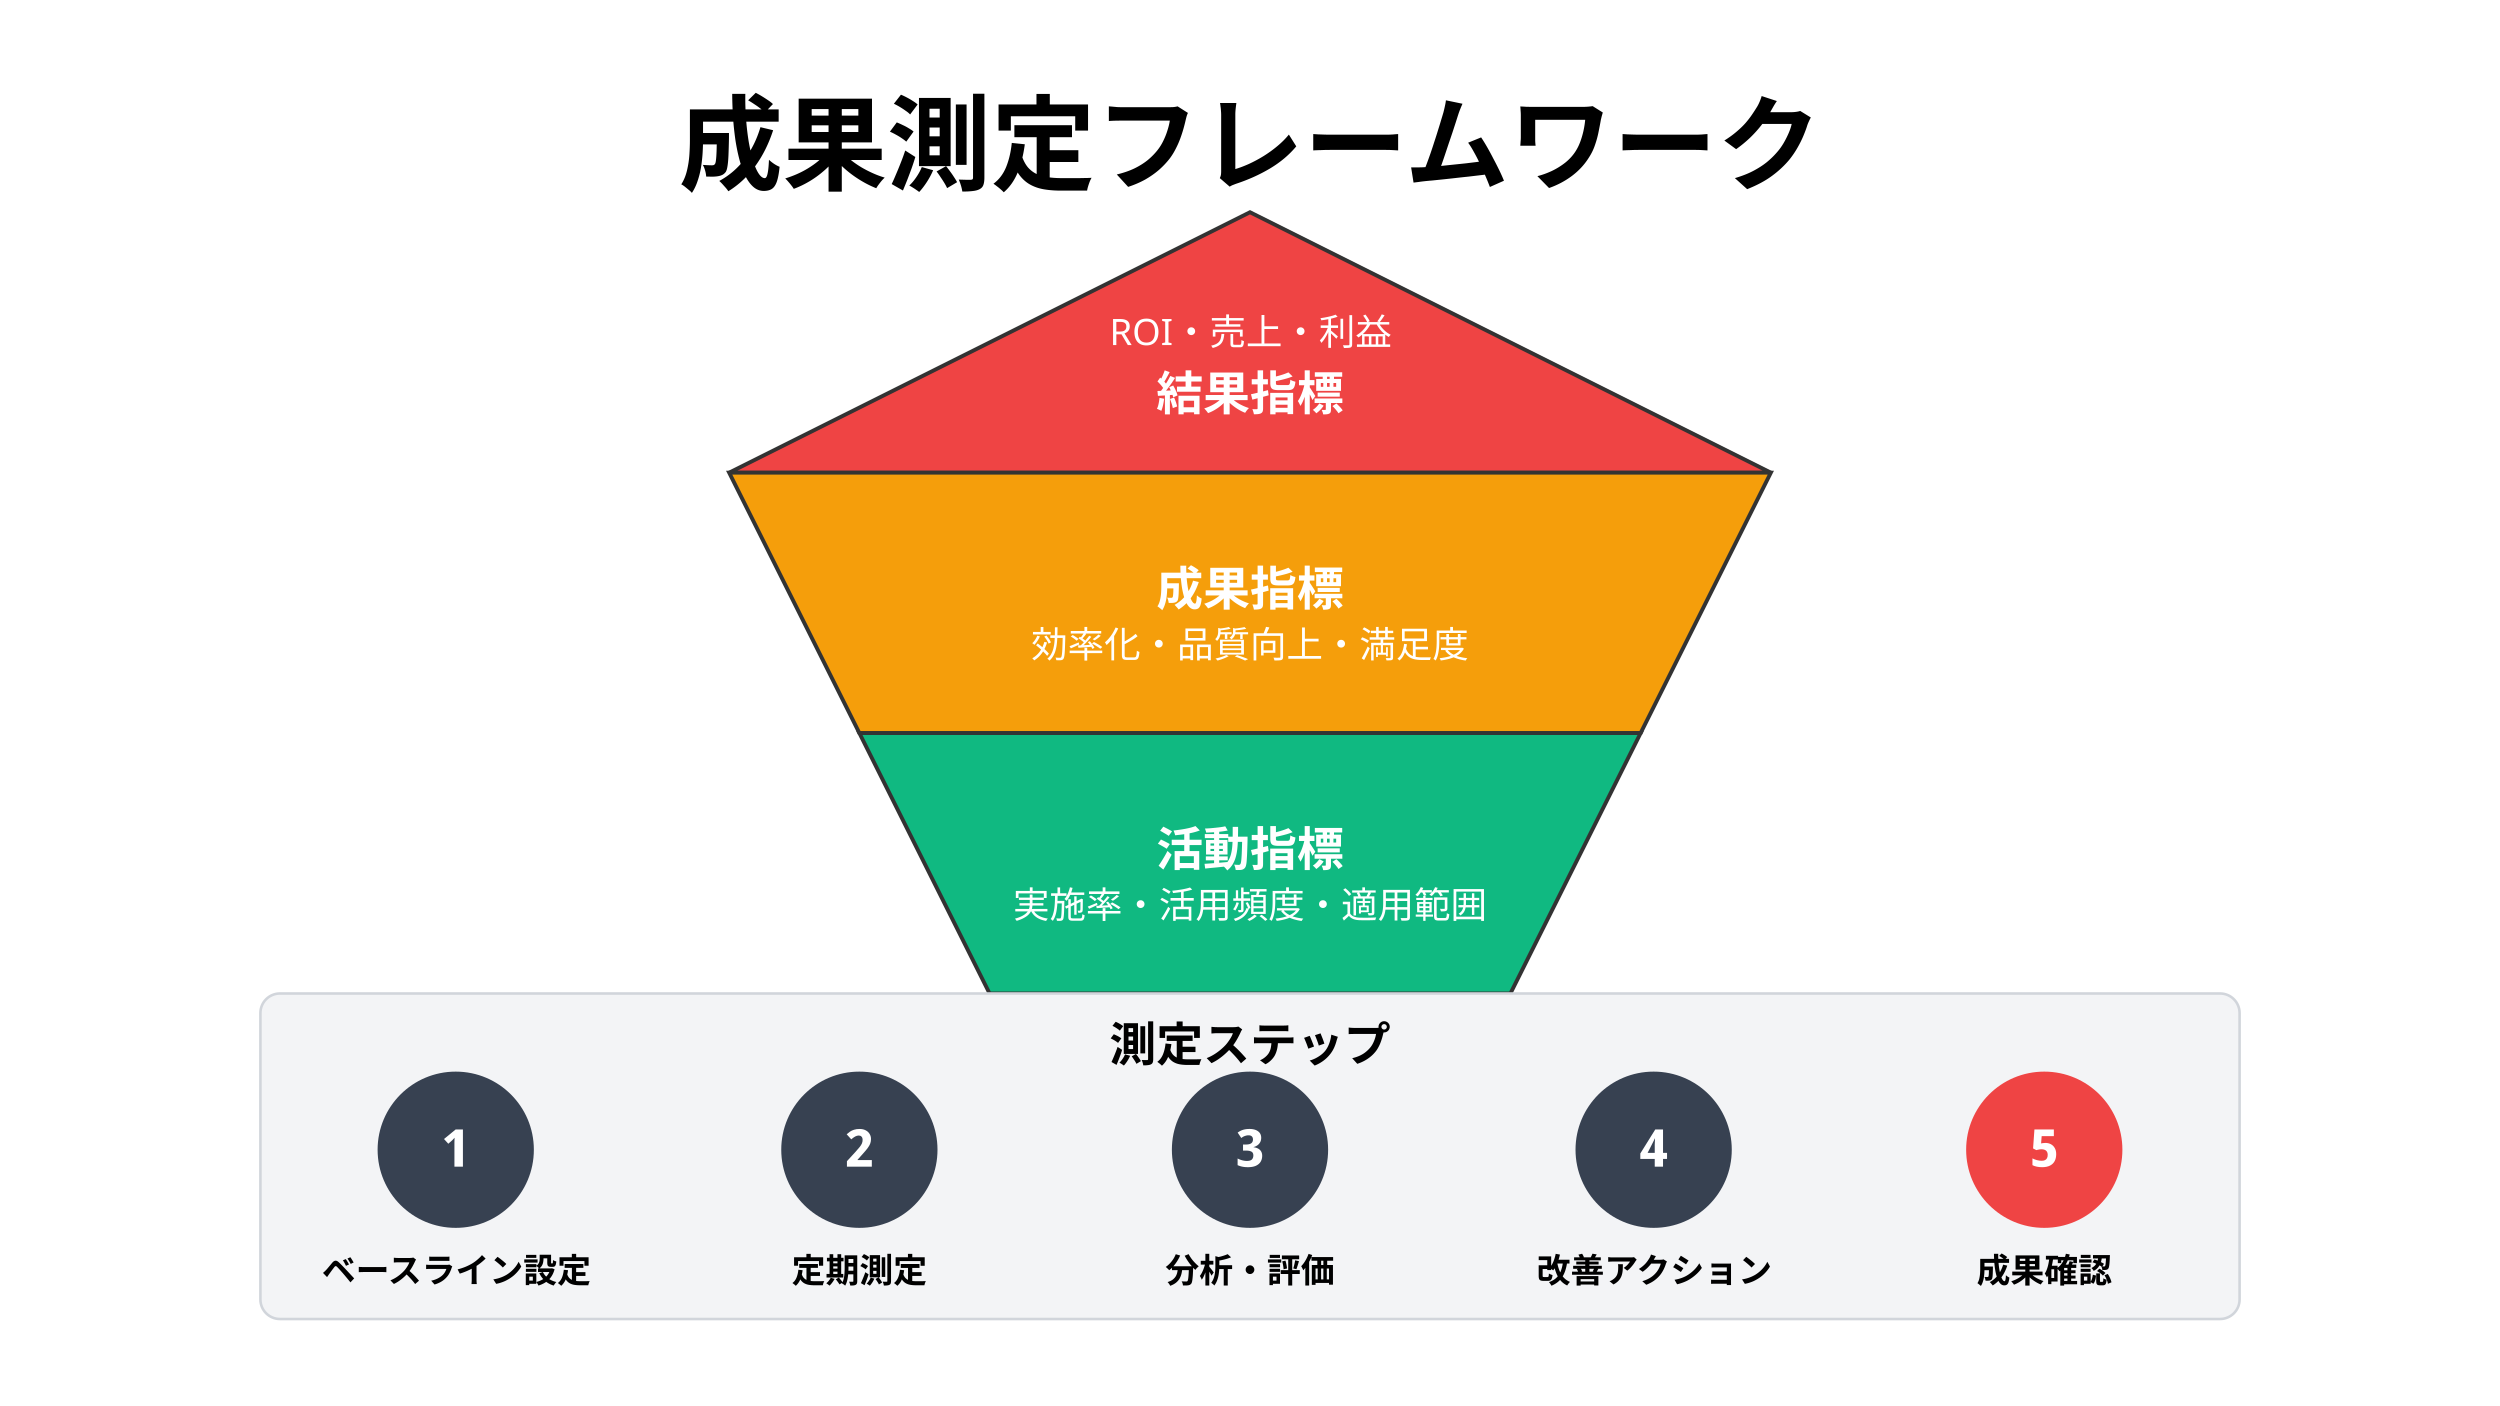 <svg xmlns="http://www.w3.org/2000/svg" width="1920" height="1080" fill="none" viewBox="0 0 1920 1080">
  <rect x="0" y="0" width="1920" height="1080" fill="#808080" stroke="none"/>
  <g clip-path="url(#a)">
    <path fill="#fff" d="M1920 0H0v1080h1920V0Z"/>
    <path fill="#000" d="M535.771 102.16h18.48v8.72h-18.48v-8.72Zm14.8 0h9.28v3.52c-.107 5.653-.24 10.293-.4 13.92-.16 3.573-.427 6.373-.8 8.4-.32 1.973-.773 3.36-1.36 4.16-.8 1.013-1.653 1.733-2.56 2.16-.853.427-1.867.747-3.04.96-1.067.213-2.427.347-4.08.4-1.6 0-3.36-.027-5.28-.08-.053-1.387-.32-2.933-.8-4.64-.48-1.707-1.067-3.147-1.76-4.32 1.44.107 2.773.187 4 .24 1.28.053 2.24.08 2.88.08.533 0 .987-.053 1.36-.16.427-.16.773-.427 1.04-.8.373-.48.64-1.467.8-2.96.213-1.547.373-3.867.48-6.96.107-3.147.187-7.307.24-12.48v-1.44Zm24-25.12 5.84-5.76a63.014 63.014 0 0 1 4.72 2.64 121.25 121.25 0 0 1 4.72 3.04c1.547 1.013 2.8 2 3.76 2.96l-6.16 6.4c-.907-.907-2.08-1.92-3.52-3.04a64.659 64.659 0 0 0-4.64-3.28 73.336 73.336 0 0 0-4.72-2.96Zm9.44 20.64 9.76 2.32c-3.36 10.4-7.947 19.6-13.76 27.6-5.813 7.947-12.693 14.373-20.64 19.28-.427-.693-1.067-1.547-1.92-2.56-.853-.96-1.733-1.947-2.64-2.96a50.89 50.89 0 0 0-2.4-2.4c7.68-4.16 14.187-9.76 19.52-16.8 5.333-7.093 9.36-15.253 12.08-24.48ZM536.251 84h61.76v9.44h-61.76V84Zm-6.4 0h10.08v23.6c0 2.987-.107 6.267-.32 9.84-.213 3.52-.613 7.147-1.2 10.88a63.395 63.395 0 0 1-2.64 10.64c-1.12 3.413-2.587 6.48-4.4 9.2-.533-.693-1.333-1.467-2.4-2.32a158.503 158.503 0 0 0-3.12-2.56c-1.013-.8-1.893-1.36-2.64-1.68 2.027-3.2 3.493-6.773 4.4-10.72.96-4 1.573-8.027 1.84-12.08.267-4.053.4-7.813.4-11.28V84Zm32.48-11.92h10.08c-.107 6.56.08 12.987.56 19.28.48 6.293 1.173 12.187 2.08 17.68.96 5.44 2.08 10.267 3.36 14.48 1.28 4.16 2.693 7.413 4.24 9.76 1.547 2.347 3.12 3.52 4.72 3.52.907 0 1.6-1.093 2.08-3.28.533-2.187.907-5.787 1.12-10.8 1.12 1.067 2.427 2.107 3.92 3.12 1.547 1.013 2.96 1.76 4.24 2.24-.48 4.96-1.2 8.8-2.16 11.52-.96 2.667-2.24 4.507-3.84 5.52-1.6 1.013-3.653 1.52-6.16 1.52-2.88 0-5.493-.987-7.84-2.96-2.293-1.973-4.347-4.72-6.16-8.24-1.76-3.52-3.28-7.653-4.56-12.4-1.28-4.747-2.347-9.893-3.2-15.44a241.962 241.962 0 0 1-1.84-17.28 343.244 343.244 0 0 1-.64-18.24Zm43.2 42.08h71.6v8.72h-71.6v-8.72Zm30.8-35.2h10.16v68.24h-10.16V78.96Zm-2.64 39.44 7.92 3.44c-2.507 3.307-5.493 6.453-8.96 9.44a74.665 74.665 0 0 1-11.04 8c-3.947 2.347-7.947 4.267-12 5.76-.48-.8-1.12-1.707-1.92-2.72a59.075 59.075 0 0 0-2.32-2.8 26.71 26.71 0 0 0-2.32-2.48c2.987-.907 5.947-2 8.88-3.28a70.967 70.967 0 0 0 8.48-4.4c2.72-1.653 5.2-3.387 7.44-5.2 2.293-1.867 4.24-3.787 5.84-5.76Zm14.56-.56c1.653 1.92 3.653 3.813 6 5.68a77.255 77.255 0 0 0 7.68 5.2 93.591 93.591 0 0 0 8.64 4.4 69.277 69.277 0 0 0 8.88 3.28 34.41 34.41 0 0 0-2.32 2.4c-.8.96-1.573 1.947-2.32 2.96a27.58 27.58 0 0 0-1.84 2.8 75.553 75.553 0 0 1-8.96-4.24 88.48 88.48 0 0 1-8.72-5.52 78.923 78.923 0 0 1-7.92-6.48c-2.453-2.293-4.64-4.667-6.56-7.12l7.44-3.36Zm-24.88-21.6v5.12h35.84v-5.12h-35.84Zm0-12.48v5.04h35.84v-5.04h-35.84Zm-10-8h56.32v33.6h-56.32v-33.6Zm100.48 22.16v6.8h7.84v-6.8h-7.84Zm0 14.48v6.88h7.84v-6.88h-7.84Zm0-28.88v6.72h7.84v-6.72h-7.84Zm-8.08-8.32h24.32v52.4h-24.32V75.2Zm13.52 56.48 7.28-4.08a74.02 74.02 0 0 1 3.12 4.08 65.691 65.691 0 0 1 3.04 4.4c.96 1.44 1.733 2.72 2.32 3.84l-7.68 4.56c-.48-1.12-1.173-2.427-2.08-3.92a93.99 93.99 0 0 0-2.96-4.56 50.472 50.472 0 0 0-3.04-4.32Zm-11.36-3.36 8.72 2.4c-1.28 3.04-2.907 6.08-4.88 9.12-1.973 3.04-3.92 5.573-5.84 7.6-.587-.48-1.36-1.04-2.32-1.68a50.993 50.993 0 0 0-2.8-1.84 53.346 53.346 0 0 0-2.48-1.44c1.92-1.76 3.733-3.92 5.44-6.48 1.76-2.56 3.147-5.12 4.16-7.68ZM747.291 72h8.72v64.4c0 2.4-.267 4.293-.8 5.68-.48 1.387-1.44 2.453-2.88 3.2-1.387.747-3.173 1.227-5.36 1.44-2.133.267-4.773.4-7.92.4-.16-1.28-.507-2.827-1.04-4.64-.533-1.76-1.093-3.28-1.68-4.56 2.027.053 3.92.107 5.68.16h3.6c.64-.053 1.067-.187 1.28-.4.267-.267.4-.693.4-1.28V72Zm-13.2 8.24h8.24v46.4h-8.24v-46.4Zm-47.6-.56 5.44-6.96c1.44.587 2.96 1.307 4.56 2.16 1.653.853 3.2 1.76 4.64 2.72 1.493.907 2.693 1.787 3.6 2.64l-5.76 7.68c-.8-.907-1.92-1.84-3.36-2.8-1.387-1.013-2.88-2-4.48-2.96a49.92 49.92 0 0 0-4.64-2.48Zm-3.04 21.44 5.28-7.12c1.493.587 3.04 1.28 4.64 2.08a38.24 38.24 0 0 1 4.64 2.48c1.493.853 2.693 1.68 3.6 2.48l-5.6 7.76c-.853-.8-2-1.68-3.44-2.64a45.35 45.35 0 0 0-4.48-2.72 46.967 46.967 0 0 0-4.64-2.32Zm1.36 40.24c1.013-2.08 2.107-4.533 3.28-7.36a257.136 257.136 0 0 0 3.68-8.96 157.08 157.08 0 0 0 3.44-9.44l7.76 4.96a168.005 168.005 0 0 1-2.88 8.8 423.826 423.826 0 0 1-3.28 8.72 436.863 436.863 0 0 1-3.36 8.24l-8.64-4.96Zm94.24-45.2h44.24v9.2h-44.24v-9.2Zm22.16 19.2h26.96v9.04h-26.96v-9.04Zm-5.04-13.84h10v38.64l-10-1.2v-37.44Zm-19.12 8.24 10 1.04c-1.067 8.16-2.88 15.36-5.44 21.6-2.56 6.24-6.133 11.333-10.72 15.28-.533-.587-1.28-1.307-2.24-2.16a47.214 47.214 0 0 0-3.04-2.48c-1.013-.8-1.893-1.44-2.64-1.92 4.32-3.2 7.573-7.493 9.76-12.88 2.187-5.44 3.627-11.6 4.32-18.48Zm7.76 10.08c1.227 3.627 2.827 6.587 4.8 8.88 2.027 2.24 4.347 3.947 6.96 5.12 2.667 1.12 5.573 1.893 8.72 2.32 3.147.427 6.48.64 10 .64h13.84c1.867-.053 3.6-.08 5.2-.08 1.6-.053 2.933-.107 4-.16-.48.8-.96 1.787-1.44 2.96a53.834 53.834 0 0 0-1.2 3.52c-.373 1.227-.64 2.347-.8 3.36h-20.08c-4.64 0-8.907-.32-12.8-.96-3.893-.64-7.413-1.813-10.56-3.52-3.093-1.653-5.867-4.053-8.32-7.2-2.4-3.147-4.453-7.253-6.16-12.32l7.84-2.56Zm11.2-47.68h10.24v14.56h-10.24V72.16Zm-29.12 8.08h68.72v20.08h-9.84V89.28h-49.44v11.04h-9.44V80.24Zm145.44 6.48c-.373.747-.72 1.653-1.04 2.72a110.622 110.622 0 0 0-.72 2.88 121.36 121.36 0 0 1-1.68 6.56 104.318 104.318 0 0 1-2.48 7.6 66.321 66.321 0 0 1-3.44 7.76 49.01 49.01 0 0 1-4.4 7.2c-2.4 3.147-5.2 6.133-8.4 8.96-3.2 2.773-6.773 5.28-10.72 7.52-3.947 2.187-8.293 4.053-13.04 5.6l-8.72-9.52c5.28-1.28 9.84-2.853 13.68-4.72 3.893-1.92 7.28-4.053 10.16-6.4 2.88-2.4 5.387-4.96 7.52-7.68a37.626 37.626 0 0 0 4.48-7.28 51.87 51.87 0 0 0 3.12-7.92c.853-2.667 1.44-5.12 1.76-7.36h-37.28c-1.813 0-3.6.027-5.36.08-1.707.053-3.093.133-4.16.24V81.68c.853.053 1.84.133 2.96.24 1.12.107 2.293.213 3.52.32 1.227.053 2.267.08 3.12.08h36.96c.8 0 1.787-.027 2.96-.08a20.005 20.005 0 0 0 3.28-.56l7.92 5.04Zm24.48 50.08c.48-1.013.773-1.893.88-2.64.107-.747.16-1.6.16-2.56V88.24c0-1.013-.053-2.08-.16-3.2a29.451 29.451 0 0 0-.32-3.2 25.289 25.289 0 0 0-.4-2.72h12.56a152.87 152.87 0 0 0-.56 4.56 42.777 42.777 0 0 0-.24 4.56v41.6c3.253-.96 6.72-2.267 10.4-3.92a104.248 104.248 0 0 0 11.2-6 91.75 91.75 0 0 0 10.64-7.68c3.36-2.773 6.32-5.733 8.88-8.88l5.68 9.04c-5.44 6.56-12.187 12.24-20.24 17.04-8 4.747-16.72 8.667-26.16 11.76-.533.213-1.227.48-2.08.8-.853.32-1.733.773-2.64 1.36l-7.6-6.56Zm71.759-33.84c.96.053 2.19.133 3.68.24 1.49.053 3.04.107 4.64.16 1.65.053 3.17.08 4.56.08h42.96c1.87 0 3.63-.053 5.28-.16 1.65-.16 3.01-.267 4.08-.32v12.56l-4.08-.24c-1.81-.107-3.57-.16-5.28-.16h-42.96c-2.29 0-4.64.053-7.04.16-2.4.053-4.35.133-5.84.24v-12.56Zm114.62-23.28a91.202 91.202 0 0 0-1.68 4c-.59 1.44-1.17 3.067-1.76 4.88-.48 1.493-1.09 3.413-1.84 5.76-.75 2.293-1.57 4.827-2.48 7.6-.91 2.72-1.87 5.547-2.88 8.48-.96 2.88-1.89 5.68-2.8 8.4-.91 2.72-1.76 5.2-2.56 7.44-.8 2.187-1.49 3.973-2.08 5.36l-11.84.4c.75-1.707 1.57-3.787 2.48-6.24.91-2.453 1.87-5.12 2.88-8 1.01-2.933 2-5.92 2.96-8.96 1.01-3.04 1.95-5.973 2.8-8.8.91-2.827 1.71-5.44 2.4-7.84.75-2.4 1.33-4.347 1.76-5.84.53-2.08.93-3.787 1.2-5.12.32-1.387.56-2.773.72-4.16l12.72 2.64Zm14.32 25.84c1.44 2.133 2.99 4.64 4.64 7.52a205.91 205.91 0 0 1 4.88 9.04c1.65 3.093 3.17 6.08 4.56 8.96 1.39 2.88 2.53 5.467 3.44 7.76l-10.8 4.8c-.91-2.453-2.03-5.227-3.36-8.32-1.28-3.093-2.69-6.24-4.24-9.44-1.49-3.2-3.04-6.213-4.64-9.04-1.55-2.88-3.04-5.28-4.48-7.2l10-4.08Zm-44.96 22.96c1.81-.107 4-.24 6.56-.4 2.61-.213 5.41-.453 8.4-.72 2.99-.32 6.03-.64 9.12-.96 3.15-.32 6.21-.64 9.2-.96l8.48-1.04c2.61-.32 4.83-.613 6.64-.88l2.4 10.24c-1.97.267-4.35.56-7.12.88-2.72.32-5.65.667-8.8 1.04-3.15.32-6.35.667-9.6 1.04s-6.43.72-9.52 1.04c-3.09.32-5.95.613-8.56.88-2.61.213-4.83.427-6.64.64-1.01.107-2.21.267-3.6.48-1.33.16-2.64.32-3.92.48l-1.84-11.68h4.4c1.65 0 3.12-.027 4.4-.08Zm138.4-42.08c-.11.373-.27.933-.48 1.68-.21.693-.4 1.387-.56 2.08-.16.693-.29 1.227-.4 1.6a340.61 340.61 0 0 1-1.76 9.28c-.64 3.36-1.57 6.8-2.8 10.32-1.17 3.52-2.83 6.88-4.96 10.08-3.31 5.227-7.6 9.813-12.88 13.76-5.23 3.893-11.04 6.96-17.44 9.2l-8.96-9.12c3.63-.907 7.28-2.213 10.96-3.92 3.73-1.76 7.23-3.92 10.48-6.48 3.25-2.613 5.92-5.573 8-8.88 1.39-2.187 2.56-4.587 3.52-7.2a65.703 65.703 0 0 0 2.4-8.16c.64-2.88 1.09-5.76 1.36-8.64h-38.4v16.16c.05 1.227.16 2.48.32 3.76h-11.76c.11-1.28.19-2.427.24-3.44.11-1.013.16-2.053.16-3.12V88.48c0-1.12-.05-2.24-.16-3.36a56.067 56.067 0 0 0-.24-3.36c1.28.053 2.77.133 4.48.24 1.71.053 3.49.08 5.36.08h38.24c1.33 0 2.64-.053 3.92-.16 1.33-.107 2.53-.24 3.6-.4l7.76 4.88Zm15.2 16.56c.96.053 2.19.133 3.68.24 1.49.053 3.04.107 4.64.16 1.65.053 3.17.08 4.56.08h42.96c1.87 0 3.63-.053 5.28-.16 1.65-.16 3.01-.267 4.08-.32v12.56l-4.08-.24c-1.81-.107-3.57-.16-5.28-.16h-42.96c-2.29 0-4.64.053-7.04.16-2.4.053-4.35.133-5.84.24v-12.56Zm144.56-12.72c-.43.747-.88 1.653-1.36 2.72a35.789 35.789 0 0 0-1.28 3.04c-.69 2.347-1.68 5.04-2.96 8.08-1.23 2.987-2.77 6.107-4.64 9.36a69.27 69.27 0 0 1-6.32 9.28c-3.84 4.587-8.32 8.747-13.44 12.48-5.07 3.733-11.36 7.093-18.88 10.08l-9.44-8.48c5.44-1.6 10.13-3.44 14.08-5.52 3.95-2.08 7.39-4.293 10.32-6.64 2.93-2.4 5.55-4.933 7.84-7.6 1.87-2.08 3.57-4.427 5.12-7.04a73.037 73.037 0 0 0 4-7.92c1.12-2.613 1.87-4.907 2.24-6.88h-26.96l3.68-9.04h22.88c1.23 0 2.45-.08 3.68-.24 1.28-.16 2.37-.4 3.28-.72l8.16 5.04Zm-26.08-12.64a59.85 59.85 0 0 0-2.8 4.48c-.91 1.6-1.6 2.827-2.08 3.68-1.81 3.2-4.05 6.533-6.72 10-2.61 3.413-5.6 6.747-8.96 10a93.76 93.76 0 0 1-10.72 8.8l-9.04-6.64c3.52-2.187 6.61-4.427 9.28-6.72 2.72-2.293 5.07-4.56 7.04-6.8 1.97-2.293 3.65-4.48 5.04-6.56a152.12 152.12 0 0 0 3.68-5.68c.64-1.013 1.31-2.32 2-3.92.69-1.653 1.23-3.147 1.6-4.48l11.68 3.84Z"/>
    <path fill="#EF4444" stroke="#333" stroke-width="3" d="m960 163 400 200H560l400-200Z"/>
    <path fill="#fff" d="M910.536 284.4h4.392v14.112h-4.392V284.4Zm-3.276 28.404h11.7v3.852h-11.7v-3.852Zm-4.356-23.724h19.98v3.924h-19.98v-3.924Zm1.008 7.848h18.108v3.924h-18.108v-3.924Zm1.152 6.984h16.164v14.256h-4.176v-10.404h-8.028v10.44h-3.96v-14.292Zm-10.584-19.476 3.816 1.332c-.48.936-.984 1.896-1.512 2.88-.528.96-1.044 1.896-1.548 2.808a26.817 26.817 0 0 1-1.476 2.34l-2.916-1.188c.432-.744.876-1.584 1.332-2.52.456-.96.888-1.932 1.296-2.916.408-.984.744-1.896 1.008-2.736Zm4.32 4.284 3.672 1.512a224.807 224.807 0 0 1-2.88 4.32 104.08 104.08 0 0 1-3.132 4.284 70.832 70.832 0 0 1-2.952 3.6l-2.628-1.332a36.154 36.154 0 0 0 2.124-2.772c.72-1.032 1.428-2.1 2.124-3.204a61.12 61.12 0 0 0 2.016-3.312c.648-1.128 1.2-2.16 1.656-3.096Zm-9.864 4.248 2.052-2.952a31.997 31.997 0 0 1 1.944 1.8 27.32 27.32 0 0 1 1.836 1.944c.576.648 1.008 1.248 1.296 1.8l-2.196 3.348c-.288-.552-.708-1.176-1.26-1.872a23.62 23.62 0 0 0-1.764-2.124 29.518 29.518 0 0 0-1.908-1.944Zm9 4.428 3.06-1.332c.48.792.948 1.644 1.404 2.556.456.912.852 1.812 1.188 2.7.336.864.588 1.644.756 2.34l-3.312 1.512a19.582 19.582 0 0 0-.684-2.34 29.091 29.091 0 0 0-1.116-2.772c-.408-.96-.84-1.848-1.296-2.664Zm-9 2.88c1.656-.048 3.648-.12 5.976-.216s4.692-.204 7.092-.324l-.036 3.42-6.732.504c-2.208.144-4.188.264-5.94.36l-.36-3.744Zm9.612 6.12 3.168-1.044c.504 1.08.972 2.256 1.404 3.528.432 1.272.744 2.376.936 3.312l-3.348 1.224c-.168-.96-.456-2.088-.864-3.384a42.152 42.152 0 0 0-1.296-3.636Zm-8.064-.828 3.564.648a45.445 45.445 0 0 1-.864 5.112c-.384 1.68-.828 3.096-1.332 4.248a9.482 9.482 0 0 0-.972-.576 64.112 64.112 0 0 0-1.26-.576 8.389 8.389 0 0 0-1.08-.432c.528-1.08.948-2.364 1.26-3.852a42.01 42.01 0 0 0 .684-4.572Zm4.176-3.384h3.816v16.056h-3.816v-16.056Zm31.284 1.188h32.22v3.924h-32.22v-3.924Zm13.86-15.84h4.572v30.708h-4.572v-30.708Zm-1.188 17.748 3.564 1.548c-1.128 1.488-2.472 2.904-4.032 4.248a33.615 33.615 0 0 1-4.968 3.6 32.652 32.652 0 0 1-5.4 2.592c-.216-.36-.504-.768-.864-1.224a26.417 26.417 0 0 0-1.044-1.26c-.36-.432-.708-.804-1.044-1.116 1.344-.408 2.676-.9 3.996-1.476a31.902 31.902 0 0 0 3.816-1.98 30.447 30.447 0 0 0 3.348-2.34c1.032-.84 1.908-1.704 2.628-2.592Zm6.552-.252c.744.864 1.644 1.716 2.7 2.556a34.73 34.73 0 0 0 3.456 2.34c1.248.72 2.544 1.38 3.888 1.98 1.344.6 2.676 1.092 3.996 1.476-.312.288-.66.648-1.044 1.08-.36.432-.708.876-1.044 1.332-.336.456-.612.876-.828 1.26a33.999 33.999 0 0 1-4.032-1.908 39.872 39.872 0 0 1-3.924-2.484 35.508 35.508 0 0 1-3.564-2.916 28.114 28.114 0 0 1-2.952-3.204l3.348-1.512Zm-11.196-9.72v2.304H950.1v-2.304h-16.128Zm0-5.616v2.268H950.1v-2.268h-16.128Zm-4.5-3.6h25.344v15.12h-25.344v-15.12Zm46.116-1.656h4.32v9.792c0 .672.144 1.092.432 1.26.312.168.984.252 2.016.252h6.3c.6 0 1.044-.096 1.332-.288.312-.192.528-.588.648-1.188.144-.6.252-1.488.324-2.664.456.312 1.08.624 1.872.936.792.288 1.476.492 2.052.612-.168 1.704-.456 3.036-.864 3.996-.408.936-1.008 1.584-1.8 1.944-.792.36-1.884.54-3.276.54h-6.984c-1.68 0-2.988-.156-3.924-.468-.912-.312-1.548-.864-1.908-1.656-.36-.792-.54-1.872-.54-3.24v-9.828Zm13.932 1.548 3.204 3.132a53.67 53.67 0 0 1-4.356 1.512 95.748 95.748 0 0 1-4.86 1.26c-1.632.384-3.216.72-4.752 1.008-.096-.456-.276-.996-.54-1.62a28.034 28.034 0 0 0-.72-1.584c1.44-.312 2.892-.66 4.356-1.044a67.915 67.915 0 0 0 4.212-1.296 47.369 47.369 0 0 0 3.456-1.368Zm-14.004 15.732h17.604v16.344h-4.284v-12.816h-9.216v12.96h-4.104v-16.488Zm2.16 5.76h12.6v3.348h-12.6v-3.348Zm-.144 5.724h12.744v3.456h-12.744V313.2Zm-16.776-10.404c1.128-.24 2.4-.528 3.816-.864 1.44-.336 2.94-.696 4.5-1.08 1.584-.408 3.156-.816 4.716-1.224l.54 3.96c-2.16.6-4.344 1.188-6.552 1.764-2.184.576-4.176 1.104-5.976 1.584l-1.044-4.14Zm.576-11.592h12.42v3.996h-12.42v-3.996Zm4.5-6.804h4.212v29.16c0 1.056-.108 1.872-.324 2.448-.216.576-.636 1.044-1.26 1.404-.6.312-1.344.516-2.232.612-.888.096-1.968.144-3.24.144-.072-.552-.228-1.212-.468-1.98a12.409 12.409 0 0 0-.72-1.98l2.016.072h1.332c.24-.024.408-.084.504-.18.12-.096.18-.264.18-.504V284.4Zm46.118 17.1h16.99v3.132h-16.99V301.5Zm-2.16-15.624h21.02v3.456h-21.02v-3.456Zm-.18 20.16h21.31v3.456h-21.31v-3.456Zm13.71 5.832 3.03-2.016c.57.528 1.17 1.104 1.8 1.728.62.624 1.2 1.248 1.73 1.872.55.624.98 1.2 1.29 1.728l-3.24 2.232c-.26-.504-.66-1.08-1.19-1.728a36.02 36.02 0 0 0-1.65-1.98c-.6-.672-1.19-1.284-1.77-1.836Zm-8.92-17.748v2.952h11.77v-2.952h-11.77Zm-3.57-3.096h19.05v9.18h-19.05v-9.18Zm7.38 16.74h4v6.66c0 .84-.1 1.524-.29 2.052-.17.528-.54.924-1.12 1.188-.55.264-1.21.432-1.98.504-.76.072-1.64.108-2.62.108a8.835 8.835 0 0 0-.47-1.8c-.22-.624-.45-1.188-.69-1.692.58.024 1.12.048 1.62.072.53 0 .88-.012 1.05-.036.19-.024.32-.06.39-.108.08-.048.11-.156.11-.324v-6.624Zm-4.97 2.016 3.32 1.8a22.168 22.168 0 0 1-2.63 3.24c-1.01 1.032-2.02 1.896-3.03 2.592-.31-.408-.72-.864-1.22-1.368-.5-.504-.98-.924-1.44-1.26.96-.6 1.9-1.368 2.81-2.304.91-.936 1.64-1.836 2.19-2.7Zm2.6-21.852h3.34v4.932h-3.34v-4.932Zm.43 4.392h2.88v7.056h-2.88v-7.056Zm4.89-4.392h3.35v4.932h-3.35v-4.932Zm0 4.392h2.92v7.056h-2.92v-7.056Zm-23.54-.432h11.88v3.996h-11.88v-3.996Zm4.39-7.488h3.89v33.804h-3.89V284.4Zm-.07 10.224 2.38.792a59.18 59.18 0 0 1-.94 4.464 71.207 71.207 0 0 1-1.3 4.5c-.48 1.464-1 2.832-1.58 4.104-.552 1.272-1.152 2.364-1.8 3.276-.192-.552-.492-1.2-.9-1.944a21.716 21.716 0 0 0-1.044-1.836 19.67 19.67 0 0 0 1.656-2.772 36.776 36.776 0 0 0 1.476-3.384c.452-1.2.852-2.412 1.192-3.636.36-1.248.64-2.436.86-3.564Zm3.78 2.7c.22.24.53.684.94 1.332.43.624.88 1.32 1.36 2.088.51.744.95 1.44 1.34 2.088.4.624.68 1.068.82 1.332l-2.23 3.096c-.21-.552-.5-1.2-.86-1.944-.34-.744-.71-1.512-1.12-2.304-.38-.792-.75-1.536-1.11-2.232-.36-.696-.68-1.272-.94-1.728l1.8-1.728Zm-145.379-52.316c1.662 0 3.024.215 4.088.644 1.083.411 1.886 1.036 2.408 1.876.523.84.784 1.895.784 3.164 0 1.064-.196 1.951-.588 2.66a4.973 4.973 0 0 1-1.512 1.708 8.355 8.355 0 0 1-1.904.98l5.488 8.96h-2.94l-4.844-8.26h-3.976V265h-2.52v-19.992h5.516Zm-.14 2.184h-2.856v7.42h2.996c1.083 0 1.97-.14 2.66-.42.691-.299 1.195-.728 1.512-1.288.336-.56.504-1.26.504-2.1 0-.877-.177-1.577-.532-2.1-.336-.523-.858-.905-1.568-1.148-.709-.243-1.614-.364-2.716-.364Zm29.486 7.784c0 1.549-.196 2.959-.588 4.228-.392 1.251-.98 2.333-1.764 3.248-.765.915-1.726 1.615-2.884 2.1-1.138.485-2.464.728-3.976.728-1.568 0-2.93-.243-4.088-.728-1.157-.504-2.118-1.204-2.884-2.1-.765-.915-1.334-2.007-1.708-3.276-.373-1.269-.56-2.679-.56-4.228 0-2.053.336-3.845 1.008-5.376.672-1.531 1.69-2.725 3.052-3.584 1.382-.859 3.118-1.288 5.208-1.288 1.998 0 3.678.429 5.04 1.288 1.363.84 2.39 2.035 3.08 3.584.71 1.531 1.064 3.332 1.064 5.404Zm-15.792 0c0 1.68.234 3.127.7 4.34.467 1.213 1.186 2.147 2.156 2.8.99.653 2.231.98 3.724.98 1.512 0 2.744-.327 3.696-.98.971-.653 1.69-1.587 2.156-2.8.467-1.213.7-2.66.7-4.34 0-2.52-.522-4.489-1.568-5.908-1.045-1.437-2.697-2.156-4.956-2.156-1.512 0-2.762.327-3.752.98-.97.635-1.689 1.559-2.156 2.772-.466 1.195-.7 2.632-.7 4.312ZM899.746 265h-7.224v-1.456l2.352-.532v-15.988l-2.352-.56v-1.456h7.224v1.456l-2.352.56v15.988l2.352.532V265Zm15.145-13.608a2.911 2.911 0 0 1 2.968 2.968 3.05 3.05 0 0 1-.392 1.512 2.911 2.911 0 0 1-2.576 1.456 3.044 3.044 0 0 1-1.512-.392 2.903 2.903 0 0 1-1.064-1.064 3.039 3.039 0 0 1-.392-1.512c0-.56.13-1.064.392-1.512a2.903 2.903 0 0 1 1.064-1.064c.466-.261.97-.392 1.512-.392Zm15.82-7.14h24.416v1.932h-24.416v-1.932Zm2.604 4.76h19.292v1.876h-19.292v-1.876Zm-1.876 4.116h22.932v5.376h-2.1v-3.444h-18.816v3.444h-2.016v-5.376Zm10.276-11.648h2.184v8.512h-2.184v-8.512Zm3.276 14.98h2.1v7.42c0 .392.074.644.224.756.168.112.532.168 1.092.168h3.724c.336 0 .588-.084.756-.252.186-.168.317-.513.392-1.036.074-.523.121-1.316.14-2.38.168.112.364.224.588.336.224.112.457.215.7.308.242.075.457.14.644.196-.075 1.269-.215 2.249-.42 2.94-.187.691-.486 1.157-.896 1.4-.411.261-.98.392-1.708.392h-4.116c-.859 0-1.522-.084-1.988-.252-.448-.149-.766-.429-.952-.84-.187-.411-.28-.98-.28-1.708v-7.448Zm-6.916 0h2.184c-.131 1.437-.346 2.735-.644 3.892-.299 1.139-.766 2.147-1.4 3.024-.635.877-1.512 1.633-2.632 2.268-1.102.653-2.53 1.195-4.284 1.624a2.927 2.927 0 0 0-.28-.616 7.066 7.066 0 0 0-.448-.672 3.128 3.128 0 0 0-.448-.504c1.605-.355 2.912-.793 3.92-1.316s1.782-1.148 2.324-1.876a7.144 7.144 0 0 0 1.204-2.548c.242-.971.41-2.063.504-3.276Zm31.976-5.908h11.508v2.1h-11.508v-2.1Zm-11.732 13.244h25.172v2.1h-25.172v-2.1Zm10.528-21.896h2.212v23.016h-2.212V241.9Zm30.044 9.492c.56 0 1.064.131 1.509.392.45.261.81.616 1.07 1.064.26.448.39.952.39 1.512 0 .541-.13 1.045-.39 1.512-.26.448-.62.803-1.07 1.064a2.93 2.93 0 0 1-1.509.392 3.044 3.044 0 0 1-1.512-.392 2.903 2.903 0 0 1-1.064-1.064 3.039 3.039 0 0 1-.392-1.512c0-.56.13-1.064.392-1.512a2.903 2.903 0 0 1 1.064-1.064c.466-.261.97-.392 1.512-.392Zm15.399-1.484h13.33v1.96h-13.33v-1.96Zm15.2-5.096h2.05v15.456h-2.05v-15.456Zm-9.35-.98h2.07v23.352h-2.07v-23.352Zm16.21-1.82h2.1v22.428c0 .728-.1 1.269-.3 1.624-.19.355-.51.625-.96.812-.46.168-1.11.271-1.93.308-.8.056-1.85.084-3.13.084a5.384 5.384 0 0 0-.2-.7c-.09-.243-.19-.495-.28-.756a3.71 3.71 0 0 0-.31-.672c.99.019 1.89.028 2.69.028h1.6c.26-.019.44-.075.56-.168.11-.112.16-.299.16-.56v-22.428Zm-10.64-.364 1.57 1.596c-1.06.429-2.3.821-3.72 1.176a58.59 58.59 0 0 1-4.43.924c-1.51.261-2.97.485-4.39.672a6.048 6.048 0 0 0-.28-.84 3.548 3.548 0 0 0-.39-.812c1.04-.149 2.11-.317 3.19-.504 1.1-.205 2.16-.42 3.19-.644 1.05-.243 2.02-.495 2.91-.756.92-.261 1.7-.532 2.35-.812Zm-5.62 9.156 1.48.644a32.199 32.199 0 0 1-1.29 3.276 39.19 39.19 0 0 1-1.65 3.276 34.634 34.634 0 0 1-1.88 2.996c-.65.915-1.3 1.699-1.96 2.352-.07-.205-.18-.42-.33-.644-.13-.243-.27-.485-.42-.728a4.405 4.405 0 0 0-.39-.616 15.75 15.75 0 0 0 1.87-2.072c.64-.821 1.24-1.708 1.82-2.66.58-.952 1.1-1.923 1.57-2.912.49-1.008.88-1.979 1.18-2.912Zm1.84 2.912c.28.187.68.495 1.18.924.52.429 1.08.896 1.68 1.4.6.504 1.14.971 1.62 1.4.51.429.87.747 1.1.952l-1.21 1.764c-.28-.317-.66-.719-1.15-1.204-.48-.504-.99-1.017-1.54-1.54-.54-.523-1.06-1.017-1.56-1.484-.51-.467-.93-.831-1.26-1.092l1.14-1.12Zm20.22 10.78h25.51v1.904h-25.51v-1.904Zm.73-17.136h24.08v1.904h-24.08v-1.904Zm3.19 9.184h17.81v8.932h-1.99v-7.112h-3.36v7.112h-1.96v-7.112h-3.33v7.112h-1.96v-7.112h-3.31v7.112h-1.9v-8.932Zm.81-14.14 1.77-.812c.44.541.87 1.12 1.28 1.736.43.597.82 1.195 1.15 1.792.36.579.64 1.111.84 1.596l-1.87.952c-.19-.485-.45-1.036-.79-1.652-.33-.616-.72-1.241-1.15-1.876-.41-.635-.82-1.213-1.23-1.736Zm14.31-.98 2.16.7c-.58.933-1.22 1.885-1.91 2.856-.69.971-1.32 1.801-1.9 2.492l-1.82-.644c.41-.485.83-1.036 1.26-1.652.43-.635.84-1.279 1.23-1.932.39-.672.72-1.279.98-1.82Zm-10.58 6.496 2.07.616a24.023 24.023 0 0 1-2.55 4.2 28.256 28.256 0 0 1-3.25 3.612 24.897 24.897 0 0 1-3.61 2.828 3.466 3.466 0 0 0-.48-.504 5.883 5.883 0 0 0-.61-.588 6.662 6.662 0 0 0-.56-.504c1.88-1.064 3.61-2.436 5.18-4.116a21.391 21.391 0 0 0 3.81-5.544Zm8.26.028c.61 1.232 1.41 2.445 2.38 3.64a23.61 23.61 0 0 0 3.22 3.22c1.19.952 2.4 1.717 3.61 2.296-.15.131-.32.299-.51.504-.18.205-.37.42-.56.644-.16.205-.3.392-.42.56-1.23-.672-2.45-1.531-3.66-2.576a27.383 27.383 0 0 1-3.34-3.556 26.16 26.16 0 0 1-2.57-4.06l1.85-.672Z"/>
    <path fill="#F59E0B" stroke="#333" stroke-width="3" d="M560 363h800l-100 200H660L560 363Z"/>
    <path fill="#fff" d="M894.552 447.972h8.316v3.924h-8.316v-3.924Zm6.66 0h4.176v1.584a257.739 257.739 0 0 1-.18 6.264c-.072 1.608-.192 2.868-.36 3.78-.144.888-.348 1.512-.612 1.872-.36.456-.744.78-1.152.972-.384.192-.84.336-1.368.432-.48.096-1.092.156-1.836.18-.72 0-1.512-.012-2.376-.036-.024-.624-.144-1.32-.36-2.088s-.48-1.416-.792-1.944c.648.048 1.248.084 1.8.108a34.06 34.06 0 0 0 1.296.036c.24 0 .444-.024.612-.072a.991.991 0 0 0 .468-.36c.168-.216.288-.66.36-1.332.096-.696.168-1.74.216-3.132.048-1.416.084-3.288.108-5.616v-.648Zm10.8-11.304 2.628-2.592c.672.336 1.38.732 2.124 1.188.744.456 1.452.912 2.124 1.368.696.456 1.26.9 1.692 1.332l-2.772 2.88a17.222 17.222 0 0 0-1.584-1.368 29.058 29.058 0 0 0-2.088-1.476 33.008 33.008 0 0 0-2.124-1.332Zm4.248 9.288 4.392 1.044c-1.512 4.68-3.576 8.82-6.192 12.42-2.616 3.576-5.712 6.468-9.288 8.676a10.15 10.15 0 0 0-.864-1.152l-1.188-1.332a22.758 22.758 0 0 0-1.08-1.08c3.456-1.872 6.384-4.392 8.784-7.56 2.4-3.192 4.212-6.864 5.436-11.016Zm-21.492-6.156h27.792v4.248h-27.792V439.8Zm-2.88 0h4.536v10.62c0 1.344-.048 2.82-.144 4.428a51.703 51.703 0 0 1-.54 4.896 28.502 28.502 0 0 1-1.188 4.788c-.504 1.536-1.164 2.916-1.98 4.14-.24-.312-.6-.66-1.08-1.044a72.218 72.218 0 0 0-1.404-1.152c-.456-.36-.852-.612-1.188-.756.912-1.44 1.572-3.048 1.98-4.824.432-1.8.708-3.612.828-5.436.12-1.824.18-3.516.18-5.076V439.8Zm14.616-5.364h4.536a93.963 93.963 0 0 0 .252 8.676c.216 2.832.528 5.484.936 7.956.432 2.448.936 4.62 1.512 6.516.576 1.872 1.212 3.336 1.908 4.392.696 1.056 1.404 1.584 2.124 1.584.408 0 .72-.492.936-1.476.24-.984.408-2.604.504-4.86.504.48 1.092.948 1.764 1.404.696.456 1.332.792 1.908 1.008-.216 2.232-.54 3.96-.972 5.184-.432 1.2-1.008 2.028-1.728 2.484-.72.456-1.644.684-2.772.684-1.296 0-2.472-.444-3.528-1.332-1.032-.888-1.956-2.124-2.772-3.708-.792-1.584-1.476-3.444-2.052-5.58a64.265 64.265 0 0 1-1.44-6.948c-.36-2.496-.636-5.088-.828-7.776a154.459 154.459 0 0 1-.288-8.208Zm19.44 18.936h32.22v3.924h-32.22v-3.924Zm13.86-15.84h4.572v30.708h-4.572v-30.708Zm-1.188 17.748 3.564 1.548c-1.128 1.488-2.472 2.904-4.032 4.248a33.615 33.615 0 0 1-4.968 3.6 32.652 32.652 0 0 1-5.4 2.592c-.216-.36-.504-.768-.864-1.224a26.417 26.417 0 0 0-1.044-1.26c-.36-.432-.708-.804-1.044-1.116 1.344-.408 2.676-.9 3.996-1.476a31.902 31.902 0 0 0 3.816-1.98 30.447 30.447 0 0 0 3.348-2.34c1.032-.84 1.908-1.704 2.628-2.592Zm6.552-.252c.744.864 1.644 1.716 2.7 2.556a34.73 34.73 0 0 0 3.456 2.34c1.248.72 2.544 1.38 3.888 1.98 1.344.6 2.676 1.092 3.996 1.476-.312.288-.66.648-1.044 1.08-.36.432-.708.876-1.044 1.332-.336.456-.612.876-.828 1.26a33.999 33.999 0 0 1-4.032-1.908 39.872 39.872 0 0 1-3.924-2.484 35.508 35.508 0 0 1-3.564-2.916 28.114 28.114 0 0 1-2.952-3.204l3.348-1.512Zm-11.196-9.72v2.304H950.1v-2.304h-16.128Zm0-5.616v2.268H950.1v-2.268h-16.128Zm-4.5-3.6h25.344v15.12h-25.344v-15.12Zm46.116-1.656h4.32v9.792c0 .672.144 1.092.432 1.26.312.168.984.252 2.016.252h6.3c.6 0 1.044-.096 1.332-.288.312-.192.528-.588.648-1.188.144-.6.252-1.488.324-2.664.456.312 1.08.624 1.872.936.792.288 1.476.492 2.052.612-.168 1.704-.456 3.036-.864 3.996-.408.936-1.008 1.584-1.8 1.944-.792.36-1.884.54-3.276.54h-6.984c-1.68 0-2.988-.156-3.924-.468-.912-.312-1.548-.864-1.908-1.656-.36-.792-.54-1.872-.54-3.24v-9.828Zm13.932 1.548 3.204 3.132a53.67 53.67 0 0 1-4.356 1.512 95.748 95.748 0 0 1-4.86 1.26c-1.632.384-3.216.72-4.752 1.008-.096-.456-.276-.996-.54-1.62a28.034 28.034 0 0 0-.72-1.584c1.44-.312 2.892-.66 4.356-1.044a67.915 67.915 0 0 0 4.212-1.296 47.369 47.369 0 0 0 3.456-1.368Zm-14.004 15.732h17.604v16.344h-4.284v-12.816h-9.216v12.96h-4.104v-16.488Zm2.16 5.76h12.6v3.348h-12.6v-3.348Zm-.144 5.724h12.744v3.456h-12.744V463.2Zm-16.776-10.404c1.128-.24 2.4-.528 3.816-.864 1.44-.336 2.94-.696 4.5-1.08 1.584-.408 3.156-.816 4.716-1.224l.54 3.96c-2.16.6-4.344 1.188-6.552 1.764-2.184.576-4.176 1.104-5.976 1.584l-1.044-4.14Zm.576-11.592h12.42v3.996h-12.42v-3.996Zm4.5-6.804h4.212v29.16c0 1.056-.108 1.872-.324 2.448-.216.576-.636 1.044-1.26 1.404-.6.312-1.344.516-2.232.612-.888.096-1.968.144-3.24.144-.072-.552-.228-1.212-.468-1.98a12.409 12.409 0 0 0-.72-1.98l2.016.072h1.332c.24-.024.408-.084.504-.18.12-.096.18-.264.18-.504V434.4Zm46.118 17.1h16.99v3.132h-16.99V451.5Zm-2.16-15.624h21.02v3.456h-21.02v-3.456Zm-.18 20.16h21.31v3.456h-21.31v-3.456Zm13.71 5.832 3.03-2.016c.57.528 1.17 1.104 1.8 1.728.62.624 1.2 1.248 1.73 1.872.55.624.98 1.2 1.29 1.728l-3.24 2.232c-.26-.504-.66-1.08-1.19-1.728a36.02 36.02 0 0 0-1.65-1.98c-.6-.672-1.19-1.284-1.77-1.836Zm-8.92-17.748v2.952h11.77v-2.952h-11.77Zm-3.57-3.096h19.05v9.18h-19.05v-9.18Zm7.38 16.74h4v6.66c0 .84-.1 1.524-.29 2.052-.17.528-.54.924-1.12 1.188-.55.264-1.21.432-1.98.504-.76.072-1.64.108-2.62.108a8.835 8.835 0 0 0-.47-1.8c-.22-.624-.45-1.188-.69-1.692.58.024 1.12.048 1.62.072.53 0 .88-.012 1.05-.036.19-.024.32-.06.39-.108.08-.048.11-.156.11-.324v-6.624Zm-4.97 2.016 3.32 1.8a22.168 22.168 0 0 1-2.63 3.24c-1.01 1.032-2.02 1.896-3.03 2.592-.31-.408-.72-.864-1.22-1.368-.5-.504-.98-.924-1.44-1.26.96-.6 1.9-1.368 2.81-2.304.91-.936 1.64-1.836 2.19-2.7Zm2.6-21.852h3.34v4.932h-3.34v-4.932Zm.43 4.392h2.88v7.056h-2.88v-7.056Zm4.89-4.392h3.35v4.932h-3.35v-4.932Zm0 4.392h2.92v7.056h-2.92v-7.056Zm-23.54-.432h11.88v3.996h-11.88v-3.996Zm4.39-7.488h3.89v33.804h-3.89V434.4Zm-.07 10.224 2.38.792a59.18 59.18 0 0 1-.94 4.464 71.207 71.207 0 0 1-1.3 4.5c-.48 1.464-1 2.832-1.58 4.104-.552 1.272-1.152 2.364-1.8 3.276-.192-.552-.492-1.2-.9-1.944a21.716 21.716 0 0 0-1.044-1.836 19.67 19.67 0 0 0 1.656-2.772 36.776 36.776 0 0 0 1.476-3.384c.452-1.2.852-2.412 1.192-3.636.36-1.248.64-2.436.86-3.564Zm3.78 2.7c.22.24.53.684.94 1.332.43.624.88 1.32 1.36 2.088.51.744.95 1.44 1.34 2.088.4.624.68 1.068.82 1.332l-2.23 3.096c-.21-.552-.5-1.2-.86-1.944-.34-.744-.71-1.512-1.12-2.304-.38-.792-.75-1.536-1.11-2.232-.36-.696-.68-1.272-.94-1.728l1.8-1.728Zm-212.404 38.02h13.664v1.904h-13.664v-1.904Zm5.936-3.808h2.072v4.536h-2.072v-4.536Zm-2.632 6.692 2.016.504a21.666 21.666 0 0 1-1.904 3.528c-.747 1.157-1.512 2.147-2.296 2.968a4.257 4.257 0 0 0-.504-.42 13.438 13.438 0 0 0-.616-.476 5.53 5.53 0 0 0-.56-.364 13.884 13.884 0 0 0 2.212-2.604 15.848 15.848 0 0 0 1.652-3.136Zm5.432 4.732 2.072.448c-.915 3.099-2.203 5.805-3.864 8.12a21.086 21.086 0 0 1-5.992 5.656 9.284 9.284 0 0 0-.42-.532 8.44 8.44 0 0 0-.56-.616 6.611 6.611 0 0 0-.504-.504 17.862 17.862 0 0 0 5.768-5.124c1.549-2.147 2.716-4.629 3.5-7.448Zm-.056-4.06 1.624-.84c.467.541.933 1.129 1.4 1.764.467.616.877 1.232 1.232 1.848.373.616.663 1.176.868 1.68l-1.764.98a12.433 12.433 0 0 0-.812-1.708 21.53 21.53 0 0 0-1.204-1.904 30.876 30.876 0 0 0-1.344-1.82Zm-6.272 6.72 1.232-1.428a57.92 57.92 0 0 1 3.22 2.548 57.62 57.62 0 0 1 3.08 2.8c.952.915 1.708 1.745 2.268 2.492l-1.316 1.708c-.56-.765-1.316-1.624-2.268-2.576a49.641 49.641 0 0 0-3.024-2.884 54.933 54.933 0 0 0-3.192-2.66Zm10.892-7.672h10.388v1.988h-10.388v-1.988Zm9.576 0h1.96v1.036a668.998 668.998 0 0 1-.224 7.504c-.056 2.035-.14 3.705-.252 5.012-.112 1.288-.243 2.277-.392 2.968-.149.691-.336 1.195-.56 1.512-.261.355-.541.607-.84.756-.28.149-.644.243-1.092.28-.411.056-.943.075-1.596.056-.635 0-1.297-.009-1.988-.028a4.58 4.58 0 0 0-.196-1.036 3.1 3.1 0 0 0-.42-.98 47.332 47.332 0 0 0 3.36.14c.224 0 .411-.028.56-.084a.954.954 0 0 0 .448-.336c.168-.224.317-.663.448-1.316.131-.672.243-1.633.336-2.884.093-1.269.168-2.893.224-4.872.075-1.979.149-4.396.224-7.252v-.476Zm-6.02-6.188h2.016a336.133 336.133 0 0 1-.112 6.216 65.199 65.199 0 0 1-.364 5.852 33.632 33.632 0 0 1-.952 5.32c-.429 1.661-1.036 3.183-1.82 4.564a13.558 13.558 0 0 1-2.996 3.64 5.353 5.353 0 0 0-.728-.812 7.366 7.366 0 0 0-.868-.672 11.701 11.701 0 0 0 2.856-3.36 17.673 17.673 0 0 0 1.736-4.312c.411-1.568.7-3.229.868-4.984a73.87 73.87 0 0 0 .308-5.544c.037-1.941.056-3.911.056-5.908Zm22.68-.28h2.128v3.948h-2.128v-3.948Zm0 15.988h2.128v9.856h-2.128v-9.856Zm-11.34 2.184h25.004v1.96h-25.004v-1.96Zm.84-15.036h23.38v1.96h-23.38v-1.96Zm21.168 2.716 1.848.952a26.96 26.96 0 0 1-2.324 1.904 56.752 56.752 0 0 1-2.324 1.624l-1.54-.924a35.2 35.2 0 0 0 1.512-1.092 36.254 36.254 0 0 0 1.568-1.26c.504-.448.924-.849 1.26-1.204Zm-11.116-1.232 1.82.728a71.295 71.295 0 0 1-1.68 2.184 25.817 25.817 0 0 1-1.68 1.876l-1.372-.616c.336-.392.681-.831 1.036-1.316.355-.485.691-.98 1.008-1.484.336-.504.625-.961.868-1.372Zm4.088 2.156 1.652.812a70.902 70.902 0 0 1-2.408 2.8 96.246 96.246 0 0 1-2.66 2.828 45.249 45.249 0 0 1-2.52 2.352l-1.288-.728a33.358 33.358 0 0 0 2.52-2.436 90.51 90.51 0 0 0 2.548-2.884 40.878 40.878 0 0 0 2.156-2.744Zm-8.204 1.988 1.036-1.232c.541.317 1.111.681 1.708 1.092.597.411 1.167.821 1.708 1.232.541.392.971.756 1.288 1.092l-1.092 1.4c-.317-.355-.747-.737-1.288-1.148a33.172 33.172 0 0 0-1.68-1.288 24.923 24.923 0 0 0-1.68-1.148Zm-.364 5.432c.915-.037 1.951-.075 3.108-.112 1.176-.056 2.417-.121 3.724-.196 1.325-.075 2.66-.14 4.004-.196l-.028 1.54c-1.904.149-3.771.289-5.6.42a794.54 794.54 0 0 0-4.9.364l-.308-1.82Zm7.504-2.52 1.512-.728a27.57 27.57 0 0 1 1.4 1.708c.485.597.915 1.195 1.288 1.792.392.597.691 1.129.896 1.596l-1.624.84a9.761 9.761 0 0 0-.84-1.624 21.479 21.479 0 0 0-1.26-1.848 19.35 19.35 0 0 0-1.372-1.736Zm-14.028 3.108a95.248 95.248 0 0 0 3.22-1.288c1.251-.523 2.529-1.055 3.836-1.596l.392 1.596a558.734 558.734 0 0 1-3.332 1.568c-1.12.523-2.147.989-3.08 1.4l-1.036-1.68Zm.98-7.364 1.4-1.176c.541.261 1.092.579 1.652.952.56.355 1.092.709 1.596 1.064.504.355.915.691 1.232 1.008l-1.456 1.316a11.083 11.083 0 0 0-1.232-1.036 21.112 21.112 0 0 0-1.568-1.148 15.07 15.07 0 0 0-1.624-.98Zm16.268 5.348 1.456-1.204c.728.355 1.493.765 2.296 1.232.821.448 1.596.905 2.324 1.372a17.61 17.61 0 0 1 1.82 1.26l-1.54 1.344c-.448-.392-1.036-.821-1.764-1.288a36.656 36.656 0 0 0-2.268-1.428 33.217 33.217 0 0 0-2.324-1.288Zm22.96-12.096h2.128v20.804c0 .523.047.924.14 1.204a.928.928 0 0 0 .532.56c.28.093.681.14 1.204.14h5.488c.523 0 .905-.14 1.148-.42.261-.299.448-.821.56-1.568.131-.747.224-1.792.28-3.136.261.187.579.373.952.56.392.168.737.28 1.036.336-.093 1.531-.261 2.753-.504 3.668-.224.896-.597 1.54-1.12 1.932-.504.392-1.251.588-2.24.588h-5.768c-.971 0-1.736-.112-2.296-.336-.56-.224-.961-.625-1.204-1.204-.224-.56-.336-1.353-.336-2.38v-20.748Zm10.528 4.648 1.512 1.792a32.266 32.266 0 0 1-3.164 2.324 68.498 68.498 0 0 1-3.696 2.184c-1.269.709-2.52 1.381-3.752 2.016a3.532 3.532 0 0 0-.392-.812 15.526 15.526 0 0 0-.476-.84 73.987 73.987 0 0 0 3.64-2.072 56.824 56.824 0 0 0 3.5-2.296c1.101-.803 2.044-1.568 2.828-2.296Zm-15.372-4.9 2.044.7a40.272 40.272 0 0 1-2.492 4.788 42.312 42.312 0 0 1-3.08 4.424 28.68 28.68 0 0 1-3.388 3.612 2.78 2.78 0 0 0-.336-.672 17.268 17.268 0 0 0-.476-.784 6.866 6.866 0 0 0-.448-.672 24.823 24.823 0 0 0 3.136-3.136 31.747 31.747 0 0 0 2.828-3.92 32.736 32.736 0 0 0 2.212-4.34Zm-3.22 7.336 2.072-2.072.028.056v19.964h-2.1v-17.948ZM890 491.392c.56 0 1.064.131 1.512.392.448.261.803.616 1.064 1.064.261.448.392.952.392 1.512a3.05 3.05 0 0 1-.392 1.512 2.903 2.903 0 0 1-1.064 1.064 2.948 2.948 0 0 1-1.512.392 3.05 3.05 0 0 1-1.512-.392 2.903 2.903 0 0 1-1.064-1.064 3.05 3.05 0 0 1-.392-1.512c0-.56.131-1.064.392-1.512a2.903 2.903 0 0 1 1.064-1.064 3.05 3.05 0 0 1 1.512-.392Zm22.456-6.72v5.32h11.172v-5.32h-11.172Zm-2.044-1.988h15.372v9.324h-15.372v-9.324Zm-4.088 12.32h9.968v11.984h-2.1v-9.996h-5.852v10.248h-2.016v-12.236Zm13.048 0H929.9v12.068h-2.128v-10.08h-6.384v10.248h-2.016v-12.236Zm-12.124 8.68h7.812v2.044h-7.812v-2.044Zm13.132 0h8.316v2.044h-8.316v-2.044Zm23.352-22.148 1.4 1.316c-.747.224-1.605.42-2.576.588-.971.168-1.969.317-2.996.448a92.211 92.211 0 0 1-2.94.28 2.37 2.37 0 0 0-.196-.672 3.544 3.544 0 0 0-.308-.7c.896-.093 1.82-.196 2.772-.308.952-.131 1.848-.28 2.688-.448a25.432 25.432 0 0 0 2.156-.504Zm12.012.056 1.4 1.316a32.17 32.17 0 0 1-2.744.56 53.012 53.012 0 0 1-3.192.42c-1.083.112-2.128.205-3.136.28a3.784 3.784 0 0 0-.196-.672 4.88 4.88 0 0 0-.308-.7 57.21 57.21 0 0 0 2.968-.308 85.297 85.297 0 0 0 2.912-.42c.915-.149 1.68-.308 2.296-.476Zm-20.188.644 2.436.672c-.037.187-.224.308-.56.364v1.82c0 .691-.075 1.456-.224 2.296a8.812 8.812 0 0 1-.812 2.52c-.392.821-.98 1.596-1.764 2.324a1.917 1.917 0 0 0-.364-.476 6.337 6.337 0 0 0-.532-.476 3.765 3.765 0 0 0-.504-.392c.672-.616 1.167-1.26 1.484-1.932.336-.672.56-1.344.672-2.016a12.12 12.12 0 0 0 .168-1.932v-2.772Zm11.452.056 2.408.616c-.019.187-.196.299-.532.336v1.624c0 .616-.084 1.297-.252 2.044-.168.728-.485 1.456-.952 2.184-.467.709-1.148 1.372-2.044 1.988a2.842 2.842 0 0 0-.364-.504 6.337 6.337 0 0 0-.476-.532 2.76 2.76 0 0 0-.476-.392c.765-.485 1.335-.999 1.708-1.54.392-.56.653-1.12.784-1.68a7.12 7.12 0 0 0 .196-1.624v-2.52Zm-10.612 3.248h9.492v1.624h-9.492v-1.624Zm11.452 0h10.696v1.624h-10.696v-1.624Zm-7.14.588h1.876v4.564h-1.876v-4.564Zm11.76 0h1.904v4.62h-1.904v-4.62Zm-13.44 9.856v1.96h14.196v-1.96h-14.196Zm0 3.332v1.988h14.196v-1.988h-14.196Zm0-6.636v1.932h14.196v-1.932h-14.196Zm-2.044-1.428h18.34v11.48h-18.34v-11.48Zm11.368 12.936 1.708-1.064c1.027.317 2.063.653 3.108 1.008s2.035.709 2.968 1.064a44.06 44.06 0 0 1 2.408 1.036l-2.352 1.064a31.17 31.17 0 0 0-2.128-.98 88.707 88.707 0 0 0-2.716-1.092c-.971-.355-1.969-.7-2.996-1.036Zm-6.608-1.148 1.932.868c-.765.448-1.643.887-2.632 1.316-.971.429-1.979.821-3.024 1.176a56.999 56.999 0 0 1-2.968.924 7.502 7.502 0 0 0-.448-.532l-.588-.588a3.565 3.565 0 0 0-.532-.448c.971-.205 1.96-.448 2.968-.728a35.657 35.657 0 0 0 2.912-.924 17.005 17.005 0 0 0 2.38-1.064Zm21.028-16.716h21.308v2.044h-19.236v18.872h-2.072v-20.916Zm20.524 0h2.1v18.116c0 .691-.093 1.223-.28 1.596-.187.373-.532.653-1.036.84-.504.168-1.195.271-2.072.308-.877.037-1.96.056-3.248.056a2.928 2.928 0 0 0-.168-.7 38.827 38.827 0 0 0-.252-.784 4.88 4.88 0 0 0-.308-.7c.672.037 1.316.056 1.932.056a22.97 22.97 0 0 0 1.624 0h.98c.299 0 .495-.047.588-.14.093-.112.14-.289.14-.532v-18.116Zm-11.032-4.9 2.604.42a54.216 54.216 0 0 1-1.372 3.08 42.818 42.818 0 0 1-1.4 2.688l-1.988-.504c.261-.523.523-1.12.784-1.792.28-.672.541-1.344.784-2.016.261-.691.457-1.316.588-1.876Zm-3.752 10.668h1.932v11.284h-1.932v-11.284Zm.896 0h10.08v9.268h-10.08v-1.904h8.12v-5.488h-8.12v-1.876Zm31.752-1.54h11.51v2.1h-11.51v-2.1Zm-11.732 13.244h25.172v2.1h-25.172v-2.1Zm10.528-21.896h2.214v23.016h-2.214V481.9Zm30.044 9.492c.56 0 1.06.131 1.51.392.45.261.8.616 1.07 1.064.26.448.39.952.39 1.512 0 .541-.13 1.045-.39 1.512-.27.448-.62.803-1.07 1.064-.45.261-.95.392-1.51.392-.54 0-1.05-.131-1.51-.392-.45-.261-.8-.616-1.07-1.064a3.058 3.058 0 0 1-.39-1.512c0-.56.13-1.064.39-1.512.27-.448.62-.803 1.07-1.064.46-.261.97-.392 1.51-.392Zm22.85-7h17.13v1.876h-17.13v-1.876Zm-.95 5.012h18.87v1.876h-18.87v-1.876Zm5.65 11.816h7.7v1.624h-7.7v-1.624Zm-.67-19.74h1.96v9.464h-1.96v-9.464Zm6.92 0h2.04v9.464h-2.04v-9.464Zm-6.98 15.54h1.4v7.532h-1.4v-7.532Zm7.68 0h1.37v7.112h-1.37v-7.112Zm3.38-3.36h1.99v11.312c0 .523-.06.933-.19 1.232-.13.299-.4.532-.79.7-.39.131-.92.205-1.59.224-.66.037-1.49.056-2.5.056a5.515 5.515 0 0 0-.22-.896 4.786 4.786 0 0 0-.34-.896c.73.019 1.39.028 1.96.028.6.019 1 .019 1.21 0 .32 0 .47-.159.47-.476V493.66Zm-14.84 0h15.66v1.848h-13.75v11.704h-1.91V493.66Zm-6.63-10.388 1.23-1.484c.58.243 1.18.541 1.79.896.62.336 1.2.691 1.74 1.064.54.355.98.691 1.31 1.008l-1.28 1.68c-.32-.336-.75-.691-1.29-1.064-.54-.392-1.12-.775-1.74-1.148-.6-.373-1.18-.691-1.76-.952Zm-1.37 7.784 1.12-1.596c.61.187 1.24.429 1.87.728.66.28 1.27.588 1.85.924.6.317 1.08.625 1.46.924l-1.21 1.792c-.35-.299-.82-.616-1.4-.952a22.2 22.2 0 0 0-1.82-.98c-.63-.336-1.26-.616-1.87-.84Zm.75 14.532c.43-.728.91-1.587 1.43-2.576a84.235 84.235 0 0 0 1.62-3.192c.55-1.12 1.05-2.203 1.52-3.248l1.62 1.26c-.41.971-.86 1.988-1.34 3.052a77.663 77.663 0 0 1-1.52 3.136c-.5 1.027-.99 1.979-1.48 2.856l-1.85-1.288Zm14.51-14.924h2.01v4.312h-.19v7.336h-1.63v-7.336h-.19v-4.312Zm25.7 6.076h10.7v1.988H1086v-1.988Zm-6.27 1.204c.5 1.437 1.16 2.613 1.96 3.528.8.896 1.72 1.596 2.77 2.1 1.06.485 2.24.821 3.53 1.008 1.29.168 2.66.252 4.11.252h5.8c.49 0 .85-.009 1.09-.028a4.58 4.58 0 0 0-.33.616c-.1.261-.19.513-.28.756-.08.261-.13.495-.17.7h-6.19c-1.7 0-3.27-.121-4.7-.364-1.44-.224-2.75-.635-3.92-1.232-1.16-.579-2.2-1.4-3.11-2.464-.9-1.083-1.66-2.473-2.3-4.172l1.74-.7Zm5.35-6.16h2.15v13.944l-2.15-.7v-13.244Zm-6.28-6.916v5.516h14.93v-5.516h-14.93Zm-2.07-2.016h19.18v9.52h-19.18v-9.52Zm1.6 11.62 2.21.28a31.699 31.699 0 0 1-1.01 4.648 19.37 19.37 0 0 1-1.85 4.396 11.176 11.176 0 0 1-2.96 3.444c-.12-.131-.27-.289-.45-.476a9.176 9.176 0 0 0-.53-.532 8.131 8.131 0 0 0-.51-.42 9.78 9.78 0 0 0 2.72-3.136 17.819 17.819 0 0 0 1.59-4.032c.4-1.437.66-2.828.79-4.172Zm27.97-5.152h19.94v1.736h-19.94v-1.736Zm.39 8.176h16.05v1.736h-16.05v-1.736Zm4.12-10.612h2.01v7.14h6.81v-7.14h2.07v8.82h-10.89v-8.82Zm11.37 10.612h.42l.36-.084 1.32.7a12.965 12.965 0 0 1-3 3.78 17.684 17.684 0 0 1-4.2 2.632 28.166 28.166 0 0 1-5.04 1.708c-1.79.448-3.64.784-5.54 1.008a4.005 4.005 0 0 0-.37-.896c-.17-.355-.34-.644-.53-.868 1.77-.187 3.51-.457 5.21-.812 1.7-.373 3.28-.868 4.76-1.484 1.49-.616 2.81-1.363 3.95-2.24 1.13-.877 2.02-1.923 2.66-3.136v-.308Zm-10.5 1.456c.89 1.251 2.1 2.324 3.61 3.22 1.53.896 3.28 1.615 5.26 2.156 1.98.541 4.1.924 6.36 1.148-.13.149-.28.336-.45.56-.15.224-.3.439-.45.644-.13.224-.24.429-.33.616-2.3-.299-4.46-.775-6.47-1.428-2.02-.635-3.83-1.465-5.43-2.492-1.59-1.045-2.89-2.287-3.9-3.724l1.8-.7Zm2.07-17.472h2.15v3.836h-2.15v-3.836Zm-9.33 2.772h21.98v1.904h-21.98v-1.904Zm-1.03 0h2.01v8.092c0 1.083-.03 2.268-.11 3.556a34.151 34.151 0 0 1-.39 3.948 27.978 27.978 0 0 1-.84 3.92 14.668 14.668 0 0 1-1.46 3.5 5.008 5.008 0 0 0-.5-.42c-.21-.149-.42-.299-.64-.448a2.588 2.588 0 0 0-.59-.28 14.895 14.895 0 0 0 1.37-3.248c.34-1.176.59-2.38.76-3.612.16-1.232.27-2.436.3-3.612.06-1.195.09-2.296.09-3.304v-8.092Z"/>
    <path fill="#10B981" stroke="#333" stroke-width="3" d="M660 563h600l-100 200H760L660 563Z"/>
    <path fill="#fff" d="M902.112 653.624h18.9v14.4h-4.14v-10.476h-10.8v10.656h-3.96v-14.58Zm16.02-19.224 3.312 3.384c-1.752.672-3.696 1.26-5.832 1.764-2.136.48-4.332.876-6.588 1.188-2.232.312-4.416.564-6.552.756-.072-.504-.24-1.116-.504-1.836-.24-.744-.48-1.356-.72-1.836 1.536-.168 3.084-.36 4.644-.576a83.94 83.94 0 0 0 4.608-.756c1.488-.288 2.88-.6 4.176-.936a32.316 32.316 0 0 0 3.456-1.152Zm-8.64 4.068h4.104v17.424h-4.104v-17.424Zm-9.612 6.444h22.932v4.104H899.88v-4.104Zm5.076 17.892H918.6v3.924h-13.644v-3.924ZM890.988 638l2.448-3.132c.672.336 1.428.72 2.268 1.152.84.432 1.656.864 2.448 1.296.816.432 1.476.816 1.98 1.152l-2.556 3.492a21.39 21.39 0 0 0-1.872-1.224c-.768-.456-1.572-.924-2.412-1.404a74.01 74.01 0 0 0-2.304-1.332Zm-1.728 9.972 2.34-3.204c.672.288 1.44.648 2.304 1.08.864.432 1.704.864 2.52 1.296.816.408 1.476.78 1.98 1.116l-2.412 3.6c-.48-.36-1.116-.768-1.908-1.224a98.473 98.473 0 0 0-2.448-1.404c-.864-.48-1.656-.9-2.376-1.26Zm.54 16.92a67.797 67.797 0 0 0 2.124-3.204 131.657 131.657 0 0 0 2.412-3.96c.816-1.416 1.584-2.82 2.304-4.212l3.168 2.88a121.91 121.91 0 0 1-2.016 3.852 101.038 101.038 0 0 1-2.16 3.888 87.333 87.333 0 0 1-2.196 3.672l-3.636-2.916Zm36.288-7.2H942.9v3.06h-16.812v-3.06Zm-.792-17.136h18v3.132h-18v-3.132Zm7.128-2.52h3.924v25.812h-3.924v-25.812Zm-7.344 25.38c1.512-.096 3.24-.216 5.184-.36s3.996-.3 6.156-.468c2.184-.192 4.356-.384 6.516-.576l.036 3.276c-2.04.216-4.104.432-6.192.648-2.064.216-4.056.408-5.976.576-1.896.192-3.636.372-5.22.54l-.504-3.636Zm4.572-11.448v1.62h9.504v-1.62h-9.504Zm0-4.176v1.62h9.504v-1.62h-9.504Zm-3.42-2.7h16.488v11.196h-16.488v-11.196Zm14.76-10.476 1.872 3.204a67.316 67.316 0 0 1-5.112.828c-1.872.216-3.792.396-5.76.54-1.968.12-3.852.204-5.652.252a9.807 9.807 0 0 0-.396-1.548 8.764 8.764 0 0 0-.576-1.548c1.344-.072 2.724-.156 4.14-.252a206.34 206.34 0 0 0 4.176-.396c1.392-.144 2.7-.3 3.924-.468a59.292 59.292 0 0 0 3.384-.612Zm2.268 7.956h12.492v3.96H943.26v-3.96Zm10.728 0h4.14v1.908c-.096 3.696-.192 6.84-.288 9.432a194.357 194.357 0 0 1-.324 6.372c-.096 1.656-.252 2.952-.468 3.888-.192.936-.432 1.608-.72 2.016-.408.6-.84 1.02-1.296 1.26-.432.264-.948.456-1.548.576-.552.096-1.224.144-2.016.144-.792.024-1.62.024-2.484 0-.024-.6-.156-1.296-.396-2.088-.216-.792-.492-1.476-.828-2.052.768.072 1.476.12 2.124.144.648.024 1.14.036 1.476.036.288 0 .528-.048.72-.144.192-.096.372-.252.54-.468.192-.288.36-.84.504-1.656.144-.84.264-2.028.36-3.564.12-1.56.216-3.564.288-6.012.096-2.448.168-5.412.216-8.892v-.9Zm-7.272-7.56h4.14c0 3.072-.036 5.988-.108 8.748a87.117 87.117 0 0 1-.468 7.812c-.24 2.424-.66 4.68-1.26 6.768-.576 2.064-1.392 3.948-2.448 5.652-1.056 1.704-2.412 3.204-4.068 4.5a7.983 7.983 0 0 0-.864-1.152 16.641 16.641 0 0 0-1.08-1.188c-.36-.36-.72-.66-1.08-.9 1.512-1.152 2.736-2.472 3.672-3.96.936-1.512 1.656-3.18 2.16-5.004.504-1.848.852-3.864 1.044-6.048.192-2.208.3-4.572.324-7.092.024-2.544.036-5.256.036-8.136Zm28.872-.576h4.32v9.792c0 .672.144 1.092.432 1.26.312.168.984.252 2.016.252h6.3c.6 0 1.044-.096 1.332-.288.312-.192.528-.588.648-1.188.144-.6.252-1.488.324-2.664.456.312 1.08.624 1.872.936.792.288 1.476.492 2.052.612-.168 1.704-.456 3.036-.864 3.996-.408.936-1.008 1.584-1.8 1.944-.792.36-1.884.54-3.276.54h-6.984c-1.68 0-2.988-.156-3.924-.468-.912-.312-1.548-.864-1.908-1.656-.36-.792-.54-1.872-.54-3.24v-9.828Zm13.932 1.548 3.204 3.132a53.67 53.67 0 0 1-4.356 1.512 95.748 95.748 0 0 1-4.86 1.26c-1.632.384-3.216.72-4.752 1.008-.096-.456-.276-.996-.54-1.62a28.034 28.034 0 0 0-.72-1.584c1.44-.312 2.892-.66 4.356-1.044a67.915 67.915 0 0 0 4.212-1.296 47.369 47.369 0 0 0 3.456-1.368Zm-14.004 15.732h17.604v16.344h-4.284v-12.816h-9.216v12.96h-4.104v-16.488Zm2.16 5.76h12.6v3.348h-12.6v-3.348Zm-.144 5.724h12.744v3.456h-12.744V663.2Zm-16.776-10.404c1.128-.24 2.4-.528 3.816-.864 1.44-.336 2.94-.696 4.5-1.08 1.584-.408 3.156-.816 4.716-1.224l.54 3.96c-2.16.6-4.344 1.188-6.552 1.764-2.184.576-4.176 1.104-5.976 1.584l-1.044-4.14Zm.576-11.592h12.42v3.996h-12.42v-3.996Zm4.5-6.804h4.212v29.16c0 1.056-.108 1.872-.324 2.448-.216.576-.636 1.044-1.26 1.404-.6.312-1.344.516-2.232.612-.888.096-1.968.144-3.24.144-.072-.552-.228-1.212-.468-1.98a12.409 12.409 0 0 0-.72-1.98l2.016.072h1.332c.24-.024.408-.084.504-.18.12-.096.18-.264.18-.504V634.4Zm46.118 17.1h16.99v3.132h-16.99V651.5Zm-2.16-15.624h21.02v3.456h-21.02v-3.456Zm-.18 20.16h21.31v3.456h-21.31v-3.456Zm13.71 5.832 3.03-2.016c.57.528 1.17 1.104 1.8 1.728.62.624 1.2 1.248 1.73 1.872.55.624.98 1.2 1.29 1.728l-3.24 2.232c-.26-.504-.66-1.08-1.19-1.728a36.02 36.02 0 0 0-1.65-1.98c-.6-.672-1.19-1.284-1.77-1.836Zm-8.92-17.748v2.952h11.77v-2.952h-11.77Zm-3.57-3.096h19.05v9.18h-19.05v-9.18Zm7.38 16.74h4v6.66c0 .84-.1 1.524-.29 2.052-.17.528-.54.924-1.12 1.188-.55.264-1.21.432-1.98.504-.76.072-1.64.108-2.62.108a8.835 8.835 0 0 0-.47-1.8c-.22-.624-.45-1.188-.69-1.692.58.024 1.12.048 1.62.072.53 0 .88-.012 1.05-.036.19-.024.32-.06.39-.108.08-.048.11-.156.11-.324v-6.624Zm-4.97 2.016 3.32 1.8a22.168 22.168 0 0 1-2.63 3.24c-1.01 1.032-2.02 1.896-3.03 2.592-.31-.408-.72-.864-1.22-1.368-.5-.504-.98-.924-1.44-1.26.96-.6 1.9-1.368 2.81-2.304.91-.936 1.64-1.836 2.19-2.7Zm2.6-21.852h3.34v4.932h-3.34v-4.932Zm.43 4.392h2.88v7.056h-2.88v-7.056Zm4.89-4.392h3.35v4.932h-3.35v-4.932Zm0 4.392h2.92v7.056h-2.92v-7.056Zm-23.54-.432h11.88v3.996h-11.88v-3.996Zm4.39-7.488h3.89v33.804h-3.89V634.4Zm-.07 10.224 2.38.792a59.18 59.18 0 0 1-.94 4.464 71.207 71.207 0 0 1-1.3 4.5c-.48 1.464-1 2.832-1.58 4.104-.552 1.272-1.152 2.364-1.8 3.276-.192-.552-.492-1.2-.9-1.944a21.716 21.716 0 0 0-1.044-1.836 19.67 19.67 0 0 0 1.656-2.772 36.776 36.776 0 0 0 1.476-3.384c.452-1.2.852-2.412 1.192-3.636.36-1.248.64-2.436.86-3.564Zm3.78 2.7c.22.24.53.684.94 1.332.43.624.88 1.32 1.36 2.088.51.744.95 1.44 1.34 2.088.4.624.68 1.068.82 1.332l-2.23 3.096c-.21-.552-.5-1.2-.86-1.944-.34-.744-.71-1.512-1.12-2.304-.38-.792-.75-1.536-1.11-2.232-.36-.696-.68-1.272-.94-1.728l1.8-1.728ZM790.908 681.48h2.128v4.088h-2.128v-4.088Zm-10.752 2.772h23.66v5.404h-2.156v-3.528h-19.432v3.528h-2.072v-5.404Zm2.38 5.124h19.124v1.764h-19.124v-1.764Zm-2.8 8.68h24.668v1.876h-24.668v-1.876Zm3.248-4.396h18.312v1.764h-18.312v-1.764Zm10.444 4.844c.877 1.941 2.277 3.491 4.2 4.648 1.923 1.139 4.293 1.904 7.112 2.296a7.621 7.621 0 0 0-.728.868c-.243.373-.429.7-.56.98-1.979-.355-3.743-.887-5.292-1.596-1.531-.709-2.847-1.624-3.948-2.744s-1.997-2.455-2.688-4.004l1.904-.448Zm-2.576-11.48h2.128v7c0 .952-.084 1.913-.252 2.884a9.96 9.96 0 0 1-.924 2.884c-.467.952-1.148 1.876-2.044 2.772-.896.877-2.081 1.708-3.556 2.492-1.456.803-3.276 1.531-5.46 2.184a2.961 2.961 0 0 0-.308-.56 7.182 7.182 0 0 0-.504-.616 7.308 7.308 0 0 0-.476-.532c2.109-.579 3.855-1.213 5.236-1.904 1.4-.709 2.511-1.456 3.332-2.24.84-.784 1.456-1.587 1.848-2.408a8.18 8.18 0 0 0 .784-2.52c.131-.84.196-1.661.196-2.464v-6.972Zm30.128-1.624h11.732v1.932H820.98V685.4Zm4.032 2.996h1.82v14.112h-1.82v-14.112Zm-3.332-6.944 2.044.42a31.56 31.56 0 0 1-1.876 5.572c-.784 1.736-1.689 3.211-2.716 4.424a2.494 2.494 0 0 0-.448-.448l-.616-.56a3.066 3.066 0 0 0-.56-.42c.971-1.083 1.811-2.417 2.52-4.004a26.488 26.488 0 0 0 1.652-4.984Zm-3.696 14.7 12.292-5.796.756 1.736-12.292 5.768-.756-1.708Zm2.464-5.572h1.904v13.412c0 .541.103.896.308 1.064.224.168.719.252 1.484.252h5.488c.411 0 .719-.084.924-.252.205-.168.355-.485.448-.952.093-.467.159-1.148.196-2.044.224.168.504.327.84.476.355.131.672.224.952.28-.075 1.101-.224 1.96-.448 2.576-.205.635-.523 1.083-.952 1.344-.429.261-1.045.392-1.848.392h-5.712c-.933 0-1.661-.093-2.184-.28-.523-.168-.887-.485-1.092-.952-.205-.448-.308-1.092-.308-1.932V690.58Zm9.352.252h-.252l.476-.42.364-.28 1.344.532-.112.308c0 1.008-.009 1.969-.028 2.884 0 .915-.009 1.755-.028 2.52 0 .747-.009 1.381-.028 1.904-.019.504-.047.849-.084 1.036-.037.448-.168.793-.392 1.036a1.753 1.753 0 0 1-.868.504 7.005 7.005 0 0 1-1.064.168 9.91 9.91 0 0 1-1.064 0 4.935 4.935 0 0 0-.14-.84 3.762 3.762 0 0 0-.28-.812c.261.019.532.028.812.028h.644a.7.7 0 0 0 .364-.084c.112-.056.187-.196.224-.42.019-.131.037-.42.056-.868.019-.467.028-1.055.028-1.764V693.8c.019-.933.028-1.923.028-2.968Zm-22.568-4.788h11.844v1.988h-11.844v-1.988Zm4.032 5.824h4.928v1.96h-4.928v-1.96Zm.896-10.332h2.016v5.208h-2.016v-5.208Zm-1.876 5.628h2.016c-.037 1.96-.103 3.892-.196 5.796a62.121 62.121 0 0 1-.504 5.488c-.243 1.755-.616 3.379-1.12 4.872-.485 1.493-1.139 2.8-1.96 3.92a5.799 5.799 0 0 0-.756-.784 5.318 5.318 0 0 0-.84-.616c.747-1.008 1.335-2.203 1.764-3.584a26.96 26.96 0 0 0 1.008-4.536 55.26 55.26 0 0 0 .448-5.152c.075-1.792.121-3.593.14-5.404Zm5.208 4.704h1.932v.952a551.284 551.284 0 0 1-.168 5.936c-.037 1.605-.103 2.921-.196 3.948-.075 1.027-.168 1.82-.28 2.38-.112.56-.261.961-.448 1.204-.224.299-.457.504-.7.616-.243.131-.56.224-.952.28-.317.037-.747.056-1.288.056a26.37 26.37 0 0 1-1.68-.056 5.734 5.734 0 0 0-.168-.98 3.32 3.32 0 0 0-.364-.896c.56.037 1.083.056 1.568.056.485.019.831.028 1.036.028.187.019.345 0 .476-.056.149-.037.28-.14.392-.308.149-.224.28-.756.392-1.596.112-.859.196-2.184.252-3.976.075-1.792.14-4.181.196-7.168v-.42Zm31.36-10.388h2.128v3.948h-2.128v-3.948Zm0 15.988h2.128v9.856h-2.128v-9.856Zm-11.34 2.184h25.004v1.96h-25.004v-1.96Zm.84-15.036h23.38v1.96h-23.38v-1.96Zm21.168 2.716 1.848.952a26.96 26.96 0 0 1-2.324 1.904 56.752 56.752 0 0 1-2.324 1.624l-1.54-.924a35.2 35.2 0 0 0 1.512-1.092 36.254 36.254 0 0 0 1.568-1.26c.504-.448.924-.849 1.26-1.204Zm-11.116-1.232 1.82.728a71.295 71.295 0 0 1-1.68 2.184 25.817 25.817 0 0 1-1.68 1.876l-1.372-.616c.336-.392.681-.831 1.036-1.316.355-.485.691-.98 1.008-1.484.336-.504.625-.961.868-1.372Zm4.088 2.156 1.652.812a70.902 70.902 0 0 1-2.408 2.8 96.246 96.246 0 0 1-2.66 2.828 45.249 45.249 0 0 1-2.52 2.352l-1.288-.728a33.358 33.358 0 0 0 2.52-2.436 90.51 90.51 0 0 0 2.548-2.884 40.878 40.878 0 0 0 2.156-2.744Zm-8.204 1.988 1.036-1.232c.541.317 1.111.681 1.708 1.092.597.411 1.167.821 1.708 1.232.541.392.971.756 1.288 1.092l-1.092 1.4c-.317-.355-.747-.737-1.288-1.148a33.172 33.172 0 0 0-1.68-1.288 24.923 24.923 0 0 0-1.68-1.148Zm-.364 5.432c.915-.037 1.951-.075 3.108-.112 1.176-.056 2.417-.121 3.724-.196 1.325-.075 2.66-.14 4.004-.196l-.028 1.54c-1.904.149-3.771.289-5.6.42a794.54 794.54 0 0 0-4.9.364l-.308-1.82Zm7.504-2.52 1.512-.728a27.57 27.57 0 0 1 1.4 1.708c.485.597.915 1.195 1.288 1.792.392.597.691 1.129.896 1.596l-1.624.84a9.761 9.761 0 0 0-.84-1.624 21.479 21.479 0 0 0-1.26-1.848 19.35 19.35 0 0 0-1.372-1.736Zm-14.028 3.108a95.248 95.248 0 0 0 3.22-1.288c1.251-.523 2.529-1.055 3.836-1.596l.392 1.596a558.734 558.734 0 0 1-3.332 1.568c-1.12.523-2.147.989-3.08 1.4l-1.036-1.68Zm.98-7.364 1.4-1.176c.541.261 1.092.579 1.652.952.56.355 1.092.709 1.596 1.064.504.355.915.691 1.232 1.008l-1.456 1.316a11.083 11.083 0 0 0-1.232-1.036 21.112 21.112 0 0 0-1.568-1.148 15.07 15.07 0 0 0-1.624-.98Zm16.268 5.348 1.456-1.204c.728.355 1.493.765 2.296 1.232.821.448 1.596.905 2.324 1.372a17.61 17.61 0 0 1 1.82 1.26l-1.54 1.344c-.448-.392-1.036-.821-1.764-1.288a36.656 36.656 0 0 0-2.268-1.428 33.217 33.217 0 0 0-2.324-1.288ZM876 691.392c.56 0 1.064.131 1.512.392.448.261.803.616 1.064 1.064.261.448.392.952.392 1.512a3.05 3.05 0 0 1-.392 1.512 2.903 2.903 0 0 1-1.064 1.064 2.948 2.948 0 0 1-1.512.392 3.05 3.05 0 0 1-1.512-.392 2.903 2.903 0 0 1-1.064-1.064 3.05 3.05 0 0 1-.392-1.512c0-.56.131-1.064.392-1.512a2.903 2.903 0 0 1 1.064-1.064 3.05 3.05 0 0 1 1.512-.392Zm24.976 4.956h13.972v10.724h-2.016v-8.792h-9.996v8.932h-1.96v-10.864Zm12.936-14.756 1.68 1.624c-1.288.448-2.763.84-4.424 1.176a79.387 79.387 0 0 1-5.124.868c-1.773.243-3.491.448-5.152.616a7.619 7.619 0 0 0-.28-.896 7.717 7.717 0 0 0-.336-.896 182.93 182.93 0 0 0 3.724-.448c1.288-.168 2.539-.355 3.752-.56a75.764 75.764 0 0 0 3.388-.7 24.65 24.65 0 0 0 2.772-.784Zm-6.86 2.408h1.988v13.468h-1.988V684Zm-8.092 5.684h17.836v2.016H898.96v-2.016Zm3.36 14.42h11.536v1.904H902.32v-1.904Zm-9.772-20.776 1.176-1.484c.579.261 1.195.569 1.848.924.672.355 1.316.709 1.932 1.064.616.336 1.12.635 1.512.896l-1.232 1.736a14.355 14.355 0 0 0-1.512-.98 55.423 55.423 0 0 0-1.876-1.12 33.253 33.253 0 0 0-1.848-1.036Zm-1.372 7.7 1.148-1.54c.56.261 1.167.569 1.82.924.653.355 1.279.7 1.876 1.036.616.336 1.12.635 1.512.896l-1.176 1.736a24.123 24.123 0 0 0-1.456-.924c-.597-.355-1.223-.719-1.876-1.092a33.253 33.253 0 0 0-1.848-1.036Zm.644 14.42a50.957 50.957 0 0 0 1.68-2.548 80.236 80.236 0 0 0 1.904-3.192 120.733 120.733 0 0 0 1.764-3.276l1.54 1.372a63.026 63.026 0 0 1-1.624 3.08 127.572 127.572 0 0 1-3.472 5.992l-1.792-1.428Zm31.668-22.008h18.116v2.016h-18.116v-2.016Zm0 6.524h18.06v1.988h-18.06v-1.988Zm-.168 6.692h18.284v1.988H923.32v-1.988Zm-1.036-13.216h2.072v10.164c0 1.064-.047 2.203-.14 3.416a28.917 28.917 0 0 1-.532 3.696 15.831 15.831 0 0 1-1.148 3.556 11.685 11.685 0 0 1-2.016 3.108 2.57 2.57 0 0 0-.448-.504l-.616-.504a2.562 2.562 0 0 0-.56-.364c.784-.877 1.4-1.829 1.848-2.856a15.994 15.994 0 0 0 1.008-3.164c.224-1.101.364-2.193.42-3.276a45.04 45.04 0 0 0 .112-3.108V683.44Zm18.48 0h2.072v20.944c0 .672-.103 1.185-.308 1.54-.187.355-.513.625-.98.812-.467.168-1.12.271-1.96.308-.84.037-1.923.047-3.248.028a8.097 8.097 0 0 0-.308-1.008 6.641 6.641 0 0 0-.42-1.008c.653.019 1.279.028 1.876.028.616.019 1.148.019 1.596 0h.924c.28-.019.476-.075.588-.168.112-.093.168-.271.168-.532V683.44Zm-9.688.756h2.128v22.792h-2.128v-22.792Zm23.1.784h5.32v1.82h-5.32v-1.82Zm-7.028 4.928h13.076v1.904h-13.076v-1.904Zm6.02-8.288h1.876v9.24h-1.876v-9.24Zm-4.032 2.072h1.736v7.504h-1.736v-7.504Zm8.204 13.664 1.82.56c-.821 2.371-2.1 4.331-3.836 5.88-1.736 1.531-3.957 2.716-6.664 3.556-.093-.28-.261-.579-.504-.896a6.24 6.24 0 0 0-.672-.812c2.539-.672 4.629-1.689 6.272-3.052 1.643-1.363 2.837-3.108 3.584-5.236Zm-.756-3.92 1.624-.56c.448.709.877 1.484 1.288 2.324.411.84.709 1.559.896 2.156l-1.736.672c-.149-.597-.42-1.325-.812-2.184a20.747 20.747 0 0 0-1.26-2.408Zm-3.416-2.184h1.876v7.336c0 .467-.056.84-.168 1.12-.093.261-.299.467-.616.616-.317.149-.719.243-1.204.28-.485.019-1.083.028-1.792.028a3.369 3.369 0 0 0-.196-.868 7.715 7.715 0 0 0-.308-.868 31.8 31.8 0 0 0 1.288.028c.392 0 .653-.009.784-.028.224 0 .336-.112.336-.336v-7.308Zm-3.556 1.708 1.848.42a21.434 21.434 0 0 1-1.232 3.248c-.485 1.045-1.008 1.941-1.568 2.688a2.1 2.1 0 0 0-.476-.336 7.05 7.05 0 0 0-.644-.364 17.965 17.965 0 0 0-.532-.28c.579-.672 1.092-1.484 1.54-2.436a17.94 17.94 0 0 0 1.064-2.94Zm10.36-10.164h12.74v1.82h-12.74v-1.82Zm2.744 10.444v2.716h7.448v-2.716h-7.448Zm0 4.284v2.744h7.448v-2.744h-7.448Zm0-8.568v2.688h7.448v-2.688h-7.448Zm-1.848-1.652h11.2v14.616h-11.2v-14.616Zm4.536-3.64 2.212.28a56.926 56.926 0 0 1-.672 2.408 60.642 60.642 0 0 1-.672 2.1l-1.736-.336c.112-.411.224-.877.336-1.4.112-.541.215-1.073.308-1.596a12.63 12.63 0 0 0 .224-1.456Zm-2.016 18.732 1.82 1.092a15.16 15.16 0 0 1-1.68 1.428 19.088 19.088 0 0 1-4.088 2.38c-.168-.187-.392-.42-.672-.7-.28-.261-.532-.485-.756-.672a15.595 15.595 0 0 0 2.044-.98 22.617 22.617 0 0 0 1.904-1.26 11.123 11.123 0 0 0 1.428-1.288Zm3.92 1.176 1.568-1.036a24.14 24.14 0 0 1 1.624 1.148c.56.429 1.092.859 1.596 1.288.504.411.915.793 1.232 1.148l-1.652 1.148a14.82 14.82 0 0 0-1.204-1.176 41.475 41.475 0 0 0-1.568-1.316 32.842 32.842 0 0 0-1.596-1.204ZM980.3 689.32h19.94v1.736H980.3v-1.736Zm.392 8.176h16.044v1.736h-16.044v-1.736Zm4.116-10.612h2.016v7.14h6.804v-7.14h2.072v8.82h-10.892v-8.82Zm11.368 10.612h.42l.364-.084 1.316.7a12.838 12.838 0 0 1-2.996 3.78 17.764 17.764 0 0 1-4.2 2.632 28.059 28.059 0 0 1-5.04 1.708c-1.792.448-3.64.784-5.544 1.008-.056-.243-.177-.541-.364-.896a4.074 4.074 0 0 0-.532-.868 52.236 52.236 0 0 0 5.208-.812 27.79 27.79 0 0 0 4.76-1.484c1.493-.616 2.809-1.363 3.948-2.24 1.139-.877 2.025-1.923 2.66-3.136v-.308Zm-10.5 1.456c.896 1.251 2.1 2.324 3.612 3.22 1.531.896 3.285 1.615 5.264 2.156 1.979.541 4.097.924 6.358 1.148-.13.149-.28.336-.45.56-.15.224-.3.439-.45.644-.129.224-.241.429-.334.616-2.296-.299-4.452-.775-6.468-1.428-2.016-.635-3.827-1.465-5.432-2.492-1.587-1.045-2.884-2.287-3.892-3.724l1.792-.7Zm2.072-17.472h2.156v3.836h-2.156v-3.836Zm-9.324 2.772h21.976v1.904h-21.976v-1.904Zm-1.036 0h2.016v8.092c0 1.083-.037 2.268-.112 3.556a36.778 36.778 0 0 1-.392 3.948 27.15 27.15 0 0 1-.84 3.92 15.037 15.037 0 0 1-1.456 3.5 4.91 4.91 0 0 0-.504-.42c-.205-.149-.42-.299-.644-.448a2.361 2.361 0 0 0-.588-.28 14.756 14.756 0 0 0 1.372-3.248c.336-1.176.588-2.38.756-3.612.168-1.232.271-2.436.308-3.612.056-1.195.084-2.296.084-3.304v-8.092Zm38.612 7.14c.56 0 1.06.131 1.51.392.45.261.8.616 1.07 1.064.26.448.39.952.39 1.512 0 .541-.13 1.045-.39 1.512-.27.448-.62.803-1.07 1.064-.45.261-.95.392-1.51.392-.54 0-1.05-.131-1.51-.392-.45-.261-.8-.616-1.07-1.064a3.058 3.058 0 0 1-.39-1.512c0-.56.13-1.064.39-1.512.27-.448.62-.803 1.07-1.064.46-.261.97-.392 1.51-.392Zm20.89 1.148v9.912h-2.05V694.5h-3.55v-1.96h5.6Zm0 9.044c.65 1.027 1.58 1.792 2.8 2.296 1.21.504 2.64.793 4.28.868.79.019 1.74.037 2.86.056h3.53c1.23-.019 2.42-.047 3.58-.084 1.16-.037 2.16-.084 3-.14-.08.149-.16.345-.26.588-.09.243-.17.495-.25.756-.07.261-.13.504-.17.728-.78.019-1.71.037-2.8.056-1.06.037-2.17.056-3.33.056-1.16.019-2.28.019-3.36 0s-2-.037-2.77-.056c-1.85-.075-3.43-.373-4.73-.896a7.859 7.859 0 0 1-3.28-2.436c-.61.597-1.25 1.195-1.9 1.792-.64.616-1.3 1.232-1.99 1.848l-1.09-2.072c.61-.448 1.28-.961 1.99-1.54a33.63 33.63 0 0 0 2.04-1.82h1.85Zm-5.32-18.228 1.59-1.176c.58.429 1.16.915 1.74 1.456.6.541 1.14 1.083 1.62 1.624.51.541.9 1.045 1.18 1.512l-1.71 1.316c-.26-.467-.63-.98-1.12-1.54a19.51 19.51 0 0 0-1.59-1.68c-.56-.56-1.13-1.064-1.71-1.512Zm6.89.476h18.06v1.708h-18.06v-1.708Zm3.94 8.176h10v1.428h-10v-1.428Zm3.87-10.528h2.04v3.388h-2.04v-3.388Zm.31 8.484h1.59v5.908h-1.59v-5.908Zm-7.09-1.568h14.84v1.708h-12.91v12.992h-1.93v-14.7Zm4.17 7.056h1.54v6.16h-1.54v-6.16Zm.82 0h6.72v5.096h-6.72v-1.344h5.15v-2.408h-5.15v-1.344Zm9.07-7.056h1.96v12.432c0 .523-.07.933-.2 1.232-.11.28-.34.504-.7.672-.39.131-.88.215-1.45.252-.58.037-1.29.056-2.13.056-.04-.261-.12-.56-.25-.896a6.995 6.995 0 0 0-.4-.896c.64.019 1.21.028 1.71.028h1.04c.17-.019.28-.056.33-.112.06-.056.09-.168.09-.336v-12.432Zm-2.63-3.192 1.96.504c-.28.579-.58 1.148-.9 1.708-.3.541-.58 1.008-.84 1.4l-1.65-.448c.24-.467.49-.999.75-1.596.28-.597.51-1.12.68-1.568Zm-8.94.588 1.74-.448c.3.429.57.924.81 1.484.26.56.44 1.045.53 1.456l-1.84.504c-.08-.411-.24-.896-.48-1.456-.22-.56-.48-1.073-.76-1.54Zm21.51-2.352h18.11v2.016h-18.11v-2.016Zm0 6.524h18.06v1.988h-18.06v-1.988Zm-.17 6.692h18.28v1.988h-18.28v-1.988Zm-1.04-13.216h2.08v10.164c0 1.064-.05 2.203-.14 3.416-.1 1.213-.27 2.445-.54 3.696a15.81 15.81 0 0 1-1.14 3.556 11.848 11.848 0 0 1-2.02 3.108 2.348 2.348 0 0 0-.45-.504c-.2-.168-.41-.336-.61-.504a2.91 2.91 0 0 0-.56-.364c.78-.877 1.4-1.829 1.84-2.856.45-1.027.79-2.081 1.01-3.164.23-1.101.37-2.193.42-3.276.08-1.083.11-2.119.11-3.108V683.44Zm18.48 0h2.08v20.944c0 .672-.11 1.185-.31 1.54-.19.355-.52.625-.98.812-.47.168-1.12.271-1.96.308-.84.037-1.92.047-3.25.028a8.72 8.72 0 0 0-.31-1.008 6.443 6.443 0 0 0-.42-1.008c.66.019 1.28.028 1.88.028.61.019 1.15.019 1.59 0h.93c.28-.019.47-.075.59-.168.11-.093.16-.271.16-.532V683.44Zm-9.68.756h2.12v22.792h-2.12v-22.792Zm16.6 5.376h12.52v1.624h-12.52v-1.624Zm-.39 12.796h13.27v1.624h-13.27v-1.624Zm15.15-13.16h8.14v1.876h-8.14v-1.876Zm-9.41-1.092h1.79v19.124h-1.79v-19.124Zm-2.94 9.268v1.876h7.67v-1.876h-7.67Zm0-3.22v1.848h7.67v-1.848h-7.67Zm-1.74-1.372h11.2v7.868h-11.2v-7.868Zm13.02-3.584h1.99v14.476c0 .541.1.905.31 1.092.2.168.63.252 1.29.252h4.7c.41 0 .71-.093.9-.28.2-.205.34-.579.42-1.12.09-.541.15-1.325.19-2.352.24.187.54.355.9.504.37.149.7.261.98.336-.08 1.232-.22 2.203-.42 2.912-.21.709-.53 1.204-.98 1.484-.43.299-1.04.448-1.82.448h-5.04c-.88 0-1.57-.093-2.07-.28-.49-.168-.83-.495-1.04-.98-.21-.467-.31-1.139-.31-2.016v-14.476Zm8.21 0h2.01v8.372c0 .523-.07.943-.22 1.26-.13.299-.39.541-.79.728-.39.168-.91.28-1.56.336-.66.037-1.46.056-2.41.056a5.753 5.753 0 0 0-.31-1.008 5.394 5.394 0 0 0-.42-.98c.77.019 1.44.028 2.02.028h1.2c.19-.019.31-.056.36-.112.08-.056.12-.168.12-.336v-8.344Zm-18.99-5.572h9.05v1.792h-9.05v-1.792Zm10.81 0h11.31v1.792h-11.31v-1.792Zm-10.28-2.296 1.96.532a20.432 20.432 0 0 1-1.96 3.584c-.76 1.157-1.55 2.137-2.38 2.94-.13-.112-.3-.233-.53-.364-.2-.149-.42-.299-.64-.448a3.301 3.301 0 0 0-.56-.336c.84-.747 1.62-1.633 2.35-2.66a15.7 15.7 0 0 0 1.76-3.248Zm11.01 0 2.01.504a15.726 15.726 0 0 1-2.01 3.528c-.84 1.12-1.71 2.053-2.61 2.8-.13-.112-.3-.233-.53-.364-.22-.131-.45-.261-.67-.392a4.334 4.334 0 0 0-.62-.308c.94-.691 1.8-1.54 2.58-2.548.8-1.027 1.42-2.1 1.85-3.22Zm-10 3.696 1.79-.476c.3.448.59.952.87 1.512.3.56.52 1.036.65 1.428l-1.88.56c-.11-.411-.31-.896-.59-1.456-.26-.56-.54-1.083-.84-1.568Zm11.82 0 1.82-.588c.45.504.88 1.064 1.31 1.68.45.597.78 1.139.98 1.624l-1.87.616c-.21-.467-.52-1.008-.95-1.624-.43-.635-.86-1.204-1.29-1.708Zm16.38 4.536h15.71v1.736h-15.71v-1.736Zm-.31 5.516h16.13v1.792h-16.13v-1.792Zm10.42-9.044h1.84v16.632h-1.84v-16.632Zm-6.39 0h1.82v7.28c0 1.288-.1 2.529-.31 3.724a8.704 8.704 0 0 1-1.2 3.276c-.6 1.008-1.52 1.923-2.77 2.744-.1-.149-.23-.308-.39-.476a11.15 11.15 0 0 0-.48-.504 2.81 2.81 0 0 0-.48-.392c1.14-.709 1.97-1.503 2.5-2.38a8.09 8.09 0 0 0 1.06-2.856c.17-1.027.25-2.081.25-3.164v-7.252Zm-7.7-3.248h23.35v24.5h-2.15v-22.54h-19.1v22.54h-2.1v-24.5Zm1.18 21.224h20.86v1.96h-20.86v-1.96Z"/>
    <path fill="#F3F4F6" stroke="#D1D5DB" stroke-width="2" d="M1705 763H215c-8.284 0-15 6.716-15 15v220c0 8.28 6.716 15 15 15h1490c8.28 0 15-6.72 15-15V778c0-8.284-6.72-15-15-15Z"/>
    <path fill="#000" d="M866.688 796.064v3.06h3.528v-3.06h-3.528Zm0 6.516v3.096h3.528v-3.096h-3.528Zm0-12.996v3.024h3.528v-3.024h-3.528Zm-3.636-3.744h10.944v23.58h-10.944v-23.58Zm6.084 25.416 3.276-1.836c.456.552.924 1.164 1.404 1.836.504.672.96 1.332 1.368 1.98.432.648.78 1.224 1.044 1.728l-3.456 2.052a14.53 14.53 0 0 0-.936-1.764 42.15 42.15 0 0 0-1.332-2.052 22.713 22.713 0 0 0-1.368-1.944Zm-5.112-1.512 3.924 1.08a26.289 26.289 0 0 1-2.196 4.104c-.888 1.368-1.764 2.508-2.628 3.42a13.63 13.63 0 0 0-1.044-.756 22.804 22.804 0 0 0-1.26-.828 24.2 24.2 0 0 0-1.116-.648c.864-.792 1.68-1.764 2.448-2.916.792-1.152 1.416-2.304 1.872-3.456Zm17.712-25.344h3.924v28.98c0 1.08-.12 1.932-.36 2.556-.216.624-.648 1.104-1.296 1.44-.624.336-1.428.552-2.412.648-.96.12-2.148.18-3.564.18-.072-.576-.228-1.272-.468-2.088a16.347 16.347 0 0 0-.756-2.052c.912.024 1.764.048 2.556.072h1.62c.288-.024.48-.084.576-.18.12-.12.18-.312.18-.576V784.4Zm-5.94 3.708h3.708v20.88h-3.708v-20.88Zm-21.42-.252 2.448-3.132a22.12 22.12 0 0 1 2.052.972c.744.384 1.44.792 2.088 1.224.672.408 1.212.804 1.62 1.188l-2.592 3.456c-.36-.408-.864-.828-1.512-1.26-.624-.456-1.296-.9-2.016-1.332a22.449 22.449 0 0 0-2.088-1.116Zm-1.368 9.648 2.376-3.204c.672.264 1.368.576 2.088.936.744.336 1.44.708 2.088 1.116.672.384 1.212.756 1.62 1.116l-2.52 3.492c-.384-.36-.9-.756-1.548-1.188a20.419 20.419 0 0 0-2.016-1.224 21.152 21.152 0 0 0-2.088-1.044Zm.612 18.108c.456-.936.948-2.04 1.476-3.312a115.711 115.711 0 0 0 1.656-4.032 70.751 70.751 0 0 0 1.548-4.248l3.492 2.232a75.838 75.838 0 0 1-1.296 3.96 189.53 189.53 0 0 1-1.476 3.924 196.588 196.588 0 0 1-1.512 3.708l-3.888-2.232Zm42.408-20.34h19.908v4.14h-19.908v-4.14Zm9.972 8.64h12.132v4.068H906v-4.068Zm-2.268-6.228h4.5v17.388l-4.5-.54v-16.848Zm-8.604 3.708 4.5.468c-.48 3.672-1.296 6.912-2.448 9.72-1.152 2.808-2.76 5.1-4.824 6.876-.24-.264-.576-.588-1.008-.972a21.237 21.237 0 0 0-1.368-1.116c-.456-.36-.852-.648-1.188-.864 1.944-1.44 3.408-3.372 4.392-5.796.984-2.448 1.632-5.22 1.944-8.316Zm3.492 4.536c.552 1.632 1.272 2.964 2.16 3.996.912 1.008 1.956 1.776 3.132 2.304 1.2.504 2.508.852 3.924 1.044 1.416.192 2.916.288 4.5.288h6.228c.84-.024 1.62-.036 2.34-.036.72-.024 1.32-.048 1.8-.072-.216.36-.432.804-.648 1.332a24.436 24.436 0 0 0-.54 1.584 11.295 11.295 0 0 0-.36 1.512h-9.036c-2.088 0-4.008-.144-5.76-.432-1.752-.288-3.336-.816-4.752-1.584-1.392-.744-2.64-1.824-3.744-3.24-1.08-1.416-2.004-3.264-2.772-5.544l3.528-1.152Zm5.04-21.456h4.608v6.552h-4.608v-6.552Zm-13.104 3.636h30.924v9.036h-4.428v-4.968h-22.248v4.968h-4.248v-9.036Zm63.468 2.484c-.144.216-.36.552-.648 1.008a8.532 8.532 0 0 0-.612 1.26 60.37 60.37 0 0 1-1.872 3.78 45.857 45.857 0 0 1-2.484 4.212 40.573 40.573 0 0 1-2.916 3.924 60.512 60.512 0 0 1-4.464 4.5 49.356 49.356 0 0 1-5.112 4.068 39.384 39.384 0 0 1-5.472 3.168l-3.708-3.888a33.49 33.49 0 0 0 5.652-2.808 42.215 42.215 0 0 0 5.076-3.672c1.56-1.32 2.904-2.604 4.032-3.852a30.16 30.16 0 0 0 2.232-2.916 33.387 33.387 0 0 0 1.908-3.06c.552-1.032.96-1.98 1.224-2.844h-12.204c-.504 0-1.032.024-1.584.072-.552.024-1.08.06-1.584.108-.48.024-.852.048-1.116.072v-5.112c.36.024.804.06 1.332.108a35.096 35.096 0 0 0 2.952.144h12.708c.792 0 1.512-.048 2.16-.144.672-.096 1.188-.204 1.548-.324l2.952 2.196Zm-8.064 11.196a50.711 50.711 0 0 1 2.988 2.592 93.62 93.62 0 0 1 3.132 3.06 78.511 78.511 0 0 1 2.844 3.06c.888.96 1.632 1.8 2.232 2.52l-4.104 3.564a54.614 54.614 0 0 0-3.06-3.816 77.282 77.282 0 0 0-3.6-3.924 69.86 69.86 0 0 0-3.816-3.744l3.384-3.312Zm21.276-14.4c.6.096 1.248.168 1.944.216.696.024 1.332.036 1.908.036h14.472c.624 0 1.272-.012 1.944-.036.672-.048 1.32-.12 1.944-.216v4.644a47.448 47.448 0 0 0-1.944-.108 54.52 54.52 0 0 0-1.944-.036h-14.436c-.624 0-1.296.012-2.016.036-.696.024-1.32.06-1.872.108v-4.644Zm-4.176 9.216c.528.048 1.092.096 1.692.144.624.048 1.212.072 1.764.072h23.58c.384 0 .9-.012 1.548-.036a22.846 22.846 0 0 0 1.728-.18v4.68a14.68 14.68 0 0 0-1.584-.072 44.403 44.403 0 0 0-1.692-.036h-23.58c-.528 0-1.116.012-1.764.036a30.25 30.25 0 0 0-1.692.108v-4.716Zm18.432 2.484c0 2.352-.204 4.464-.612 6.336-.408 1.848-.996 3.516-1.764 5.004-.432.816-1.008 1.656-1.728 2.52-.72.864-1.548 1.68-2.484 2.448a15.451 15.451 0 0 1-3.024 1.944l-4.212-3.06c1.272-.504 2.496-1.224 3.672-2.16 1.176-.936 2.124-1.932 2.844-2.988a12.476 12.476 0 0 0 1.836-4.608c.312-1.68.468-3.48.468-5.4l5.004-.036Zm32.688-5.472c.17.384.38.936.65 1.656.29.696.59 1.452.9 2.268.31.792.59 1.548.83 2.268.24.72.43 1.284.57 1.692l-4.32 1.512c-.09-.456-.26-1.032-.5-1.728s-.51-1.428-.79-2.196a76.247 76.247 0 0 0-1.62-4.068l4.28-1.404Zm13.28 2.628c-.19.576-.36 1.068-.5 1.476-.12.408-.24.792-.36 1.152a35.747 35.747 0 0 1-1.87 5.472c-.79 1.8-1.8 3.492-3.03 5.076-1.68 2.16-3.58 3.996-5.72 5.508-2.11 1.488-4.22 2.628-6.34 3.42l-3.78-3.852c1.32-.36 2.72-.888 4.18-1.584 1.46-.72 2.88-1.584 4.25-2.592a18.937 18.937 0 0 0 3.53-3.348 18.813 18.813 0 0 0 2.16-3.528 25.418 25.418 0 0 0 1.58-4.284c.43-1.536.72-3.048.86-4.536l5.04 1.62Zm-21.63-.72c.24.456.5 1.044.79 1.764.31.72.62 1.476.94 2.268l.9 2.304c.31.744.55 1.368.72 1.872l-4.4 1.656a32.72 32.72 0 0 0-.64-1.872c-.27-.768-.57-1.572-.9-2.412-.34-.864-.66-1.656-.98-2.376a14.45 14.45 0 0 0-.75-1.656l4.32-1.548Zm55.11-6.912c0 .576.21 1.068.62 1.476.4.384.88.576 1.44.576.57 0 1.06-.192 1.47-.576.41-.408.61-.9.61-1.476s-.2-1.068-.61-1.476c-.41-.408-.9-.612-1.47-.612-.56 0-1.04.204-1.44.612-.41.408-.62.9-.62 1.476Zm-2.23 0c0-.792.19-1.512.58-2.16.41-.672.93-1.2 1.58-1.584a4.112 4.112 0 0 1 2.13-.576c.79 0 1.51.192 2.16.576.67.384 1.2.912 1.58 1.584.38.648.58 1.368.58 2.16 0 .768-.2 1.476-.58 2.124a4.521 4.521 0 0 1-1.58 1.584c-.65.384-1.37.576-2.16.576-.77 0-1.48-.192-2.13-.576a4.98 4.98 0 0 1-1.58-1.584 4.039 4.039 0 0 1-.58-2.124Zm4.36 2.844c-.17.336-.31.744-.43 1.224-.12.456-.24.876-.36 1.26-.2.888-.45 1.884-.76 2.988a45.4 45.4 0 0 1-1.12 3.384c-.43 1.176-.94 2.34-1.54 3.492a22.75 22.75 0 0 1-1.98 3.24 25.914 25.914 0 0 1-3.78 4.032 29.665 29.665 0 0 1-4.83 3.384c-1.77 1.008-3.73 1.86-5.87 2.556l-3.92-4.32c2.4-.576 4.46-1.284 6.19-2.124 1.73-.84 3.23-1.8 4.5-2.88 1.3-1.08 2.44-2.232 3.42-3.456.79-1.008 1.47-2.1 2.02-3.276a24.633 24.633 0 0 0 1.4-3.528c.39-1.2.65-2.316.79-3.348h-16.74c-.84 0-1.65.012-2.44.036-.77.024-1.38.06-1.84.108v-5.076a34.281 34.281 0 0 0 4.28.288h16.67c.36 0 .79-.012 1.3-.036a6.193 6.193 0 0 0 1.51-.252l3.53 2.304Z"/>
    <path fill="#374151" d="M350 943c33.137 0 60-26.863 60-60s-26.863-60-60-60-60 26.863-60 60 26.863 60 60 60Z"/>
    <path fill="#fff" d="M355.521 896h-6.52v-18.2c.027-.667.04-1.36.04-2.08.027-.72.053-1.36.08-1.92-.213.16-.493.453-.84.88-.32.427-.653.787-1 1.08l-3 2.64-3.28-3.64 8.92-7.32h5.6V896Z"/>
    <path fill="#000" d="M265.581 966.982c.243.347.512.771.806 1.274.312.503.616 1.005.91 1.508.295.503.538.962.728 1.378l-2.34 1.014a17.853 17.853 0 0 0-.754-1.534 20.184 20.184 0 0 0-.754-1.378 9.952 9.952 0 0 0-.858-1.326l2.262-.936Zm3.484-1.43c.26.329.546.745.858 1.248.312.485.616.979.91 1.482.312.485.564.927.754 1.326l-2.262 1.092a28.59 28.59 0 0 0-.806-1.508c-.26-.468-.528-.91-.806-1.326-.26-.433-.554-.867-.884-1.3l2.236-1.014Zm-21.008 12.038a21.02 21.02 0 0 0 1.066-.936c.312-.295.676-.641 1.092-1.04a42.948 42.948 0 0 0 2.236-2.574l1.378-1.638c.468-.572.928-1.127 1.378-1.664.763-.919 1.552-1.421 2.366-1.508.815-.104 1.725.329 2.73 1.3.59.537 1.188 1.118 1.794 1.742a90.547 90.547 0 0 1 1.82 1.872c.607.624 1.17 1.222 1.69 1.794.59.607 1.248 1.309 1.976 2.106.746.797 1.5 1.612 2.262 2.444.78.832 1.5 1.603 2.158 2.314l-2.86 3.068a118.066 118.066 0 0 0-1.846-2.288c-.658-.797-1.3-1.569-1.924-2.314a71.062 71.062 0 0 0-1.716-2.028c-.364-.451-.78-.927-1.248-1.43-.45-.52-.901-1.031-1.352-1.534-.45-.503-.866-.953-1.248-1.352-.381-.399-.684-.719-.91-.962-.433-.416-.806-.607-1.118-.572-.294.017-.632.26-1.014.728-.242.329-.537.719-.884 1.17-.346.451-.702.927-1.066 1.43-.364.503-.719.988-1.066 1.456-.329.468-.624.875-.884 1.222-.294.416-.589.841-.884 1.274-.294.416-.563.797-.806 1.144l-3.12-3.224Zm27.482-4.628c.312.017.711.043 1.196.078l1.508.052c.538.017 1.032.026 1.482.026h13.962c.607 0 1.179-.017 1.716-.052.538-.052.98-.087 1.326-.104v4.082l-1.326-.078a28.934 28.934 0 0 0-1.716-.052h-13.962c-.745 0-1.508.017-2.288.052-.78.017-1.412.043-1.898.078v-4.082Zm43.998-5.59c-.104.156-.26.399-.468.728a6.129 6.129 0 0 0-.442.91 43.603 43.603 0 0 1-1.352 2.73 33.208 33.208 0 0 1-1.794 3.042 29.454 29.454 0 0 1-2.106 2.834 43.962 43.962 0 0 1-3.224 3.25 35.717 35.717 0 0 1-3.692 2.938 28.43 28.43 0 0 1-3.952 2.288l-2.678-2.808a24.163 24.163 0 0 0 4.082-2.028 30.615 30.615 0 0 0 3.666-2.652 30.466 30.466 0 0 0 2.912-2.782 21.918 21.918 0 0 0 1.612-2.106 24.14 24.14 0 0 0 1.378-2.21c.398-.745.693-1.43.884-2.054h-8.814c-.364 0-.746.017-1.144.052-.399.017-.78.043-1.144.078-.347.017-.616.035-.806.052v-3.692c.26.017.58.043.962.078a24.316 24.316 0 0 0 2.132.104h9.178c.572 0 1.092-.035 1.56-.104.485-.069.858-.147 1.118-.234l2.132 1.586Zm-5.824 8.086a36.484 36.484 0 0 1 2.158 1.872 68.917 68.917 0 0 1 2.262 2.21c.745.763 1.43 1.499 2.054 2.21.641.693 1.178 1.3 1.612 1.82l-2.964 2.574a39.56 39.56 0 0 0-2.21-2.756 56.429 56.429 0 0 0-2.6-2.834 50.694 50.694 0 0 0-2.756-2.704l2.444-2.392Zm15.938-10.4c.364.052.797.087 1.3.104.502.017.97.026 1.404.026h10.01c.398 0 .875-.009 1.43-.026a12.815 12.815 0 0 0 1.378-.104v3.354a14.038 14.038 0 0 0-1.352-.052 47.963 47.963 0 0 0-1.508-.026h-9.958c-.416 0-.876.009-1.378.026-.486.017-.928.035-1.326.052v-3.354Zm17.706 7.54-.286.572c-.087.208-.156.381-.208.52a28.313 28.313 0 0 1-1.508 3.744 14.523 14.523 0 0 1-2.34 3.458 17.377 17.377 0 0 1-4.368 3.562 22.609 22.609 0 0 1-4.914 2.054l-2.574-2.938c1.958-.416 3.7-1.023 5.226-1.82 1.525-.797 2.782-1.707 3.77-2.73a9.872 9.872 0 0 0 1.664-2.236c.433-.797.771-1.551 1.014-2.262h-12.558c-.312 0-.754.009-1.326.026-.572.017-1.136.052-1.69.104v-3.38c.554.035 1.092.069 1.612.104.537.035 1.005.052 1.404.052h12.87c.416 0 .788-.026 1.118-.078.346-.052.606-.113.78-.182l2.314 1.43Zm4.108 2.288c2.34-.607 4.454-1.309 6.344-2.106 1.906-.815 3.579-1.664 5.018-2.548a28.633 28.633 0 0 0 2.704-1.898 36.875 36.875 0 0 0 2.574-2.236 21.25 21.25 0 0 0 2.054-2.184l2.808 2.678a45.687 45.687 0 0 1-2.626 2.366 43.105 43.105 0 0 1-2.938 2.288 48.486 48.486 0 0 1-3.042 2.002 57.187 57.187 0 0 1-3.328 1.768 52.067 52.067 0 0 1-7.93 3.146l-1.638-3.276Zm10.816-2.99 3.692-.858v11.7a31.353 31.353 0 0 0 .104 2.496c.034.399.078.702.13.91h-4.108a8.42 8.42 0 0 0 .078-.91c.034-.381.06-.797.078-1.248.017-.451.026-.867.026-1.248v-10.842Zm19.838-6.656c.45.312.979.693 1.586 1.144.606.451 1.23.945 1.872 1.482.658.52 1.274 1.031 1.846 1.534.572.503 1.04.953 1.404 1.352l-2.652 2.704c-.33-.364-.763-.797-1.3-1.3a56.844 56.844 0 0 0-1.742-1.56 67.394 67.394 0 0 0-1.846-1.534 33.618 33.618 0 0 0-1.612-1.222l2.444-2.6Zm-3.25 17.316a27.536 27.536 0 0 0 3.822-.806 26.667 26.667 0 0 0 3.328-1.196 30.596 30.596 0 0 0 2.808-1.404 25.153 25.153 0 0 0 4.056-3.016 26.4 26.4 0 0 0 3.224-3.51c.918-1.231 1.646-2.427 2.184-3.588l2.028 3.666a23.736 23.736 0 0 1-2.444 3.484 28 28 0 0 1-3.25 3.328 27.816 27.816 0 0 1-3.926 2.808 31.62 31.62 0 0 1-2.86 1.534 28.78 28.78 0 0 1-3.25 1.248 23 23 0 0 1-3.536.884l-2.184-3.432Zm35.594-18.902h2.938v3.172c0 .815-.087 1.673-.26 2.574a8.097 8.097 0 0 1-.936 2.574c-.468.832-1.153 1.569-2.054 2.21a6.171 6.171 0 0 0-.676-.676 9.663 9.663 0 0 0-.884-.78 7.393 7.393 0 0 0-.78-.546c.797-.537 1.378-1.109 1.742-1.716a5.02 5.02 0 0 0 .728-1.872 9.833 9.833 0 0 0 .182-1.82v-3.12Zm5.824 0h2.938v5.85c0 .347.017.563.052.65.052.087.147.13.286.13h.65c.104 0 .19-.052.26-.156.069-.121.121-.364.156-.728.034-.381.06-.953.078-1.716.277.243.667.468 1.17.676.52.191.97.338 1.352.442-.087 1.075-.234 1.915-.442 2.522-.208.607-.494 1.031-.858 1.274-.347.225-.806.338-1.378.338h-1.534c-.694 0-1.24-.104-1.638-.312-.399-.208-.685-.555-.858-1.04-.156-.503-.234-1.187-.234-2.054v-5.876Zm-3.354 13.26c.884 1.855 2.218 3.458 4.004 4.81 1.785 1.335 3.9 2.297 6.344 2.886a8.199 8.199 0 0 0-.728.78c-.26.329-.503.659-.728.988-.226.347-.416.659-.572.936-2.583-.78-4.802-1.976-6.656-3.588-1.838-1.629-3.311-3.605-4.42-5.928l2.756-.884Zm5.798-2.782h.598l.546-.13 2.028.754c-.451 1.751-1.066 3.302-1.846 4.654a15.79 15.79 0 0 1-2.73 3.536 16.094 16.094 0 0 1-3.562 2.6c-1.318.711-2.73 1.3-4.238 1.768a7.43 7.43 0 0 0-.442-.936 15.837 15.837 0 0 0-.624-.988 7.566 7.566 0 0 0-.598-.832 19.074 19.074 0 0 0 3.77-1.352 14.523 14.523 0 0 0 3.172-2.132 12.117 12.117 0 0 0 2.418-2.886 12.71 12.71 0 0 0 1.508-3.588v-.468Zm-9.542 0h10.764v2.782h-10.764v-2.782Zm2.444-10.478h6.266v2.73h-6.266v-2.73Zm-11.752 7.228h8.06v2.366h-8.06v-2.366Zm.104-7.15h7.904v2.34h-7.904v-2.34Zm-.104 10.712h8.06v2.34h-8.06v-2.34Zm-1.248-7.228h10.218v2.47h-10.218v-2.47Zm2.678 10.816h6.578v7.93h-6.578v-2.47h3.9v-2.99h-3.9v-2.47Zm-1.508 0h2.652v8.944h-2.652v-8.944Zm29.848-7.28h14.378v2.99h-14.378v-2.99Zm7.202 6.24h8.762v2.938h-8.762v-2.938Zm-1.638-4.498h3.25v12.558l-3.25-.39v-12.168Zm-6.214 2.678 3.25.338c-.347 2.652-.936 4.992-1.768 7.02-.832 2.028-1.994 3.683-3.484 4.966a9.928 9.928 0 0 0-.728-.702 15.638 15.638 0 0 0-.988-.806c-.33-.26-.616-.468-.858-.624 1.404-1.04 2.461-2.435 3.172-4.186.71-1.768 1.178-3.77 1.404-6.006Zm2.522 3.276c.398 1.179.918 2.141 1.56 2.886a6.756 6.756 0 0 0 2.262 1.664c.866.364 1.811.615 2.834.754 1.022.139 2.106.208 3.25.208h4.498c.606-.017 1.17-.026 1.69-.026.52-.017.953-.035 1.3-.052-.156.26-.312.581-.468.962-.139.364-.269.745-.39 1.144a8.08 8.08 0 0 0-.26 1.092h-6.526c-1.508 0-2.895-.104-4.16-.312-1.266-.208-2.41-.589-3.432-1.144-1.006-.537-1.907-1.317-2.704-2.34-.78-1.023-1.448-2.357-2.002-4.004l2.548-.832Zm3.64-15.496h3.328v4.732h-3.328v-4.732Zm-9.464 2.626h22.334v6.526h-3.198v-3.588h-16.068v3.588h-3.068v-6.526Z"/>
    <path fill="#374151" d="M660 943c33.137 0 60-26.863 60-60s-26.863-60-60-60-60 26.863-60 60 26.863 60 60 60Z"/>
    <path fill="#fff" d="M669.561 896h-19.12v-4.2l6.64-7.24c1.36-1.493 2.427-2.733 3.2-3.72.8-1.013 1.36-1.92 1.68-2.72.347-.827.52-1.707.52-2.64 0-1.147-.28-2-.84-2.56-.533-.56-1.227-.84-2.08-.84-.933 0-1.867.253-2.8.76-.907.507-1.907 1.227-3 2.16l-3.52-3.88c.8-.72 1.64-1.387 2.52-2 .88-.613 1.92-1.107 3.12-1.48 1.2-.4 2.64-.6 4.32-.6 1.787 0 3.333.347 4.64 1.04 1.307.667 2.307 1.587 3 2.76.72 1.147 1.08 2.453 1.08 3.92 0 1.2-.173 2.293-.52 3.28-.347.987-.853 1.96-1.52 2.92-.64.96-1.413 1.96-2.32 3-.907 1.013-1.92 2.16-3.04 3.44l-2.88 3.24-.04.28h10.96V896Z"/>
    <path fill="#000" d="M613.798 970.752h14.378v2.99h-14.378v-2.99Zm7.202 6.24h8.762v2.938H621v-2.938Zm-1.638-4.498h3.25v12.558l-3.25-.39v-12.168Zm-6.214 2.678 3.25.338c-.347 2.652-.936 4.992-1.768 7.02-.832 2.028-1.993 3.683-3.484 4.966a9.728 9.728 0 0 0-.728-.702 15.358 15.358 0 0 0-.988-.806c-.329-.26-.615-.468-.858-.624 1.404-1.04 2.461-2.435 3.172-4.186.711-1.768 1.179-3.77 1.404-6.006Zm2.522 3.276c.399 1.179.919 2.141 1.56 2.886a6.776 6.776 0 0 0 2.262 1.664c.867.364 1.811.615 2.834.754 1.023.139 2.106.208 3.25.208h4.498c.607-.017 1.17-.026 1.69-.026.52-.017.953-.035 1.3-.052-.156.26-.312.581-.468.962-.139.364-.269.745-.39 1.144a8.234 8.234 0 0 0-.26 1.092h-6.526c-1.508 0-2.895-.104-4.16-.312-1.265-.208-2.409-.589-3.432-1.144-1.005-.537-1.907-1.317-2.704-2.34-.78-1.023-1.447-2.357-2.002-4.004l2.548-.832Zm3.64-15.496h3.328v4.732h-3.328v-4.732Zm-9.464 2.626h22.334v6.526h-3.198v-3.588h-16.068v3.588h-3.068v-6.526Zm40.144-1.508h6.708v2.834h-6.708v-2.834Zm0 5.876h6.708v2.756h-6.708v-2.756Zm-.026 5.954h6.76v2.782h-6.76V975.9Zm5.408-11.83h2.99v19.812c0 .763-.087 1.361-.26 1.794-.173.451-.485.806-.936 1.066-.451.243-1.023.399-1.716.468-.676.069-1.499.095-2.47.078a9.849 9.849 0 0 0-.338-1.508 10.343 10.343 0 0 0-.546-1.456 26.02 26.02 0 0 0 1.638.052h1.118c.191 0 .321-.035.39-.104.087-.087.13-.225.13-.416V964.07Zm-6.682 0h2.938v9.568c0 1.023-.035 2.141-.104 3.354a34.032 34.032 0 0 1-.364 3.692 26.85 26.85 0 0 1-.754 3.588c-.329 1.161-.78 2.201-1.352 3.12a4.449 4.449 0 0 0-.702-.65 31.002 31.002 0 0 0-.936-.65 5.316 5.316 0 0 0-.832-.468c.659-1.127 1.135-2.383 1.43-3.77.295-1.387.477-2.791.546-4.212.087-1.439.13-2.773.13-4.004v-9.568Zm-13.598 1.898h12.74v2.73h-12.74v-2.73Zm3.38 4.264h6.214v2.366h-6.214v-2.366Zm0 4.03h6.214v2.392h-6.214v-2.392Zm-3.692 4.134h12.87v2.73h-12.87v-2.73Zm2.34-15.184h2.808v16.172h-2.808v-16.172Zm6.058 0h2.86v16.172h-2.86v-16.172Zm-5.174 18.096 2.964.858a18.772 18.772 0 0 1-1.794 2.834c-.711.953-1.413 1.751-2.106 2.392a4.706 4.706 0 0 0-.728-.624 22.319 22.319 0 0 0-.936-.676 9.643 9.643 0 0 0-.832-.546 10.753 10.753 0 0 0 1.95-1.924 11.064 11.064 0 0 0 1.482-2.314Zm3.874 1.17 2.366-1.3c.347.364.702.78 1.066 1.248a24.2 24.2 0 0 1 1.066 1.352c.347.433.624.832.832 1.196l-2.522 1.456a9.849 9.849 0 0 0-.754-1.222c-.312-.451-.65-.919-1.014-1.404a37.02 37.02 0 0 0-1.04-1.326Zm28.73-11.154v2.21h2.548v-2.21h-2.548Zm0 4.706v2.236h2.548v-2.236h-2.548Zm0-9.386v2.184h2.548v-2.184h-2.548Zm-2.626-2.704h7.904v17.03h-7.904v-17.03Zm4.394 18.356 2.366-1.326c.329.399.667.841 1.014 1.326.364.485.693.962.988 1.43.312.468.563.884.754 1.248l-2.496 1.482a10.423 10.423 0 0 0-.676-1.274 30.768 30.768 0 0 0-.962-1.482c-.329-.52-.659-.988-.988-1.404Zm-3.692-1.092 2.834.78a19.014 19.014 0 0 1-1.586 2.964c-.641.988-1.274 1.811-1.898 2.47a9.911 9.911 0 0 0-.754-.546 16.792 16.792 0 0 0-.91-.598 17.052 17.052 0 0 0-.806-.468c.624-.572 1.213-1.274 1.768-2.106a12.6 12.6 0 0 0 1.352-2.496Zm12.792-18.304h2.834v20.93c0 .78-.087 1.395-.26 1.846-.156.451-.468.797-.936 1.04-.451.243-1.031.399-1.742.468-.693.087-1.551.13-2.574.13a9.849 9.849 0 0 0-.338-1.508 11.702 11.702 0 0 0-.546-1.482c.659.017 1.274.035 1.846.052h1.17c.208-.017.347-.061.416-.13.087-.087.13-.225.13-.416V962.9Zm-4.29 2.678h2.678v15.08h-2.678v-15.08Zm-15.47-.182 1.768-2.262c.468.191.962.425 1.482.702.537.277 1.04.572 1.508.884.485.295.875.581 1.17.858l-1.872 2.496c-.26-.295-.624-.598-1.092-.91a19.44 19.44 0 0 0-1.456-.962 16.176 16.176 0 0 0-1.508-.806Zm-.988 6.968 1.716-2.314c.485.191.988.416 1.508.676.537.243 1.04.511 1.508.806.485.277.875.546 1.17.806l-1.82 2.522a8.754 8.754 0 0 0-1.118-.858 14.722 14.722 0 0 0-1.456-.884 15.24 15.24 0 0 0-1.508-.754Zm.442 13.078c.329-.676.685-1.473 1.066-2.392a83.57 83.57 0 0 0 1.196-2.912c.416-1.04.789-2.063 1.118-3.068l2.522 1.612a54.25 54.25 0 0 1-.936 2.86c-.347.953-.702 1.898-1.066 2.834a141.98 141.98 0 0 1-1.092 2.678l-2.808-1.612Zm30.628-14.69h14.378v2.99h-14.378v-2.99Zm7.202 6.24h8.762v2.938H699v-2.938Zm-1.638-4.498h3.25v12.558l-3.25-.39v-12.168Zm-6.214 2.678 3.25.338c-.347 2.652-.936 4.992-1.768 7.02-.832 2.028-1.993 3.683-3.484 4.966a9.728 9.728 0 0 0-.728-.702 15.358 15.358 0 0 0-.988-.806c-.329-.26-.615-.468-.858-.624 1.404-1.04 2.461-2.435 3.172-4.186.711-1.768 1.179-3.77 1.404-6.006Zm2.522 3.276c.399 1.179.919 2.141 1.56 2.886a6.776 6.776 0 0 0 2.262 1.664c.867.364 1.811.615 2.834.754 1.023.139 2.106.208 3.25.208h4.498c.607-.017 1.17-.026 1.69-.026.52-.017.953-.035 1.3-.052-.156.26-.312.581-.468.962-.139.364-.269.745-.39 1.144a8.234 8.234 0 0 0-.26 1.092h-6.526c-1.508 0-2.895-.104-4.16-.312-1.265-.208-2.409-.589-3.432-1.144-1.005-.537-1.907-1.317-2.704-2.34-.78-1.023-1.447-2.357-2.002-4.004l2.548-.832Zm3.64-15.496h3.328v4.732h-3.328v-4.732Zm-9.464 2.626h22.334v6.526h-3.198v-3.588h-16.068v3.588h-3.068v-6.526Z"/>
    <path fill="#374151" d="M960 943c33.137 0 60-26.863 60-60s-26.863-60-60-60-60 26.863-60 60 26.863 60 60 60Z"/>
    <path fill="#fff" d="M968.601 873.84c0 1.307-.267 2.44-.8 3.4a6.937 6.937 0 0 1-2.12 2.36 9.385 9.385 0 0 1-2.96 1.36v.12c2.133.267 3.773.96 4.92 2.08 1.147 1.12 1.72 2.627 1.72 4.52 0 1.653-.387 3.147-1.16 4.48-.773 1.307-1.973 2.347-3.6 3.12-1.6.747-3.68 1.12-6.24 1.12-1.6 0-3.027-.133-4.28-.4a18.323 18.323 0 0 1-3.6-1.16v-5.12a17.047 17.047 0 0 0 3.6 1.4c1.253.32 2.4.48 3.44.48 1.893 0 3.2-.373 3.92-1.12.747-.747 1.12-1.8 1.12-3.16 0-.8-.173-1.467-.52-2-.347-.56-.96-.973-1.84-1.24-.853-.293-2.093-.44-3.72-.44h-1.84V879h1.88c1.52 0 2.693-.16 3.52-.48.827-.347 1.4-.8 1.72-1.36.347-.587.52-1.253.52-2 0-1.013-.28-1.8-.84-2.36-.56-.587-1.413-.88-2.56-.88-.827 0-1.6.12-2.32.36-.72.213-1.36.48-1.92.8-.533.32-.973.627-1.32.92l-2.8-4.16a15.973 15.973 0 0 1 2.36-1.44c.88-.427 1.867-.76 2.96-1 1.12-.24 2.387-.36 3.8-.36 2.773 0 4.96.6 6.56 1.8 1.6 1.173 2.4 2.84 2.4 5Z"/>
    <path fill="#000" d="M900.07 972.468h14.066v3.016H900.07v-3.016Zm13.026 0h3.276v.832c0 .208-.009.381-.026.52a199.436 199.436 0 0 1-.234 5.07 54.447 54.447 0 0 1-.312 3.51c-.104.936-.234 1.681-.39 2.236-.156.555-.347.971-.572 1.248-.347.416-.711.711-1.092.884a4.425 4.425 0 0 1-1.3.364c-.433.069-1.005.104-1.716.104a32.55 32.55 0 0 1-2.236-.026c-.017-.468-.121-1.005-.312-1.612a6.64 6.64 0 0 0-.702-1.534c.728.052 1.404.087 2.028.104.624.017 1.092.026 1.404.026.243 0 .442-.017.598-.052.156-.052.312-.156.468-.312.208-.225.373-.719.494-1.482.139-.78.26-1.924.364-3.432.104-1.525.191-3.493.26-5.902v-.546Zm-10.114-9.23 3.38.988a29.303 29.303 0 0 1-2.314 4.368 30.018 30.018 0 0 1-2.886 3.874 23.034 23.034 0 0 1-3.198 3.068 10.731 10.731 0 0 0-.78-.806c-.329-.329-.667-.65-1.014-.962a9.458 9.458 0 0 0-.884-.754 19.398 19.398 0 0 0 3.068-2.6 22.978 22.978 0 0 0 2.678-3.354 20.444 20.444 0 0 0 1.95-3.822Zm9.906-.052c.416.832.919 1.681 1.508 2.548a32.663 32.663 0 0 0 1.924 2.548c.711.815 1.43 1.586 2.158 2.314a22.888 22.888 0 0 0 2.184 1.898 9.053 9.053 0 0 0-.936.832c-.329.329-.65.667-.962 1.014-.295.347-.546.667-.754.962a34.406 34.406 0 0 1-2.21-2.262 58.681 58.681 0 0 1-2.21-2.678 48.763 48.763 0 0 1-2.028-2.938 46.331 46.331 0 0 1-1.742-3.016l3.068-1.222Zm-8.19 10.166h3.406a37.693 37.693 0 0 1-.598 4.264 14.679 14.679 0 0 1-1.378 3.926c-.624 1.231-1.534 2.357-2.73 3.38-1.179 1.005-2.739 1.863-4.68 2.574a5.958 5.958 0 0 0-.52-.962 18.738 18.738 0 0 0-.728-1.04 7.745 7.745 0 0 0-.78-.858c1.751-.555 3.137-1.239 4.16-2.054 1.023-.832 1.794-1.733 2.314-2.704.52-.988.875-2.037 1.066-3.146.208-1.109.364-2.236.468-3.38Zm30.264-1.664h11.31v2.938h-11.31v-2.938Zm-1.56-6.968 3.718 1.04c-.035.243-.26.399-.676.468v6.11c0 1.04-.052 2.201-.156 3.484a33.541 33.541 0 0 1-.52 3.952 21.75 21.75 0 0 1-1.17 3.978 13.798 13.798 0 0 1-2.028 3.536 3.895 3.895 0 0 0-.65-.754c-.277-.26-.572-.511-.884-.754a3.64 3.64 0 0 0-.858-.52 12.82 12.82 0 0 0 1.742-3.068c.433-1.109.754-2.236.962-3.38.208-1.144.347-2.271.416-3.38.069-1.127.104-2.167.104-3.12v-7.592Zm9.438-1.534 2.626 2.444c-1.005.399-2.097.78-3.276 1.144-1.179.347-2.375.65-3.588.91s-2.401.477-3.562.65c-.069-.364-.208-.797-.416-1.3a7.023 7.023 0 0 0-.598-1.248 71.433 71.433 0 0 0 3.224-.702 42.975 42.975 0 0 0 3.068-.91 25.689 25.689 0 0 0 2.522-.988Zm-3.016 9.412h3.094v14.716h-3.094v-14.716Zm-17.654-4.316h9.698v2.938h-9.698v-2.938Zm3.562-5.382h2.99v24.414h-2.99V962.9Zm-.13 7.384 1.82.624a34.974 34.974 0 0 1-.754 3.25 36.012 36.012 0 0 1-1.04 3.276 30.145 30.145 0 0 1-1.248 3.016 15.285 15.285 0 0 1-1.43 2.392 8.778 8.778 0 0 0-.65-1.508 15.073 15.073 0 0 0-.832-1.404c.468-.572.91-1.239 1.326-2.002a24.07 24.07 0 0 0 1.144-2.418c.364-.867.685-1.742.962-2.626.295-.901.529-1.768.702-2.6Zm2.886 2.288c.173.173.433.485.78.936.364.433.745.901 1.144 1.404.399.503.754.971 1.066 1.404.329.433.563.745.702.936l-1.768 2.47a10.92 10.92 0 0 0-.676-1.378 54.765 54.765 0 0 0-.936-1.586 50.237 50.237 0 0 0-.962-1.56 86.498 86.498 0 0 0-.754-1.222l1.404-1.404Zm31.512-.78c.624 0 1.179.156 1.664.468.503.295.901.693 1.196 1.196.312.485.468 1.04.468 1.664 0 .607-.156 1.161-.468 1.664-.295.503-.693.91-1.196 1.222-.485.295-1.04.442-1.664.442a3.227 3.227 0 0 1-1.664-.442 3.736 3.736 0 0 1-1.222-1.222 3.227 3.227 0 0 1-.442-1.664c0-.624.147-1.179.442-1.664a3.506 3.506 0 0 1 1.222-1.196 3.093 3.093 0 0 1 1.664-.468Zm34.658-3.848 2.938.624c-.208.728-.425 1.473-.65 2.236-.225.745-.451 1.465-.676 2.158a32.552 32.552 0 0 1-.65 1.794l-2.392-.598a24.08 24.08 0 0 0 .546-1.924c.191-.728.364-1.465.52-2.21.156-.763.277-1.456.364-2.08Zm-9.906.78 2.47-.546c.208.624.39 1.3.546 2.028.173.728.312 1.439.416 2.132.121.693.199 1.309.234 1.846l-2.626.624a16.06 16.06 0 0 0-.182-1.872 33.3 33.3 0 0 0-.39-2.158 24.616 24.616 0 0 0-.468-2.054Zm-.26-4.524h13.26v2.912h-13.26V964.2Zm-.91 11.284h14.638v2.938h-14.638v-2.938Zm5.772-10.27h3.068v22.1h-3.068v-22.1Zm-14.326 5.668h8.06v2.366h-8.06v-2.366Zm.104-7.15h7.904v2.34h-7.904v-2.34Zm-.104 10.712h8.06v2.34h-8.06v-2.34Zm-1.248-7.228h10.218v2.47H973.78v-2.47Zm2.678 10.816h6.578v7.93h-6.578v-2.47h3.9v-2.99h-3.9v-2.47Zm-1.508 0h2.652v8.944h-2.652v-8.944Zm32.27-12.584h16.61v2.808h-16.61v-2.808Zm.26 6.058h16.22v15.106h-3.02v-12.376h-10.34v12.532h-2.86v-15.262Zm4.21-5.694h2.94v7.722h-2.94v-7.722Zm4.65-.026h2.94v7.722h-2.94v-7.722Zm-7.56 16.822h14.11v2.678h-14.11v-2.678Zm3.19-9.1h2.63v11.18h-2.63v-11.18Zm4.37-.026h2.63v11.18h-2.63v-11.18Zm-11.36-10.504 2.81.884a40.81 40.81 0 0 1-4.24 8.372c-.85 1.265-1.72 2.383-2.63 3.354-.1-.243-.25-.563-.44-.962-.17-.399-.37-.797-.596-1.196a7.622 7.622 0 0 0-.572-.988 19.841 19.841 0 0 0 2.188-2.652 27.921 27.921 0 0 0 1.95-3.276c.59-1.161 1.1-2.34 1.53-3.536Zm-2.5 7.254 2.92-2.938.02.052v19.968h-2.94v-17.082Z"/>
    <path fill="#374151" d="M1270 943c33.14 0 60-26.863 60-60s-26.86-60-60-60-60 26.863-60 60 26.86 60 60 60Z"/>
    <path fill="#fff" d="M1280.28 890.08h-3.08V896h-6.36v-5.92h-11.08v-4.2l11.48-18.44h5.96v17.96h3.08v4.68Zm-9.44-9.52v-1.6c.03-.64.05-1.267.08-1.88.03-.64.05-1.2.08-1.68.03-.507.04-.853.04-1.04h-.16c-.24.533-.48 1.053-.72 1.56-.21.48-.47 1-.76 1.56l-4.04 7.92h5.48v-4.84Z"/>
    <path fill="#000" d="M1183.42 971.74h6.06v2.834h-6.06v-2.834Zm-1.69-6.838h9.57v10.53h-3.01v-7.644h-6.56v-2.886Zm-.02 6.838h3.04v7.982c0 .451.06.737.18.858s.43.182.91.182h2.65c.26 0 .46-.061.6-.182.14-.139.24-.399.31-.78.07-.399.12-.988.16-1.768.19.156.45.312.78.468.35.156.69.295 1.04.416.35.121.67.225.96.312-.12 1.161-.31 2.071-.57 2.73-.26.641-.63 1.092-1.12 1.352-.47.26-1.1.39-1.9.39h-3.35c-.95 0-1.7-.113-2.24-.338a2.048 2.048 0 0 1-1.14-1.196c-.21-.589-.31-1.395-.31-2.418v-8.008Zm12.84-4.264h10.82v2.938h-10.82v-2.938Zm.21-4.55 3.28.598a41.625 41.625 0 0 1-1.3 4.654 32.425 32.425 0 0 1-1.77 4.16c-.66 1.265-1.38 2.375-2.16 3.328-.17-.191-.43-.407-.78-.65-.33-.26-.68-.511-1.04-.754-.36-.26-.67-.459-.91-.598a13.66 13.66 0 0 0 2.05-2.912 21.735 21.735 0 0 0 1.56-3.692c.45-1.335.81-2.713 1.07-4.134Zm5.67 5.798 3.2.338c-.33 2.409-.8 4.576-1.41 6.5-.61 1.907-1.39 3.614-2.34 5.122a16.307 16.307 0 0 1-3.51 3.926c-1.37 1.109-2.99 2.054-4.86 2.834-.1-.243-.27-.537-.49-.884a21.92 21.92 0 0 0-.73-1.04 8.94 8.94 0 0 0-.68-.858c2.36-.832 4.27-1.95 5.72-3.354 1.47-1.421 2.61-3.163 3.41-5.226.79-2.063 1.36-4.515 1.69-7.358Zm-4.47 1.092c.43 2.271 1.04 4.377 1.84 6.318.8 1.924 1.85 3.605 3.15 5.044 1.31 1.439 2.93 2.548 4.83 3.328-.24.208-.5.477-.78.806-.27.329-.53.667-.78 1.014-.24.347-.44.659-.59.936-2.07-.971-3.78-2.271-5.15-3.9-1.35-1.629-2.46-3.536-3.3-5.72-.85-2.201-1.55-4.645-2.08-7.332l2.86-.494Zm16.3 14.326h13.7v2.392h-13.7v-2.392Zm-1.41-4.134h16.7v7.254h-3.23v-4.888h-10.4v4.966h-3.07v-7.332Zm-1.95-14.352h20.52v2.262h-20.52v-2.262Zm-.72 6.474h22.02v2.288h-22.02v-2.288Zm2.41-3.224h17.14v2.21h-17.14v-2.21Zm-3.27 7.722H1231v2.392h-23.68v-2.392Zm10.14-9.88h3.22v10.868h-3.22v-10.868Zm-5.25-3.172 2.83-.702c.29.381.56.823.81 1.326.26.503.45.945.59 1.326l-2.99.884c-.08-.381-.25-.841-.49-1.378-.23-.537-.48-1.023-.75-1.456Zm-1.23 11.076 2.89-.598c.26.347.5.745.73 1.196.24.451.4.849.49 1.196l-2.99.728c-.09-.364-.23-.78-.44-1.248a9.122 9.122 0 0 0-.68-1.274Zm11.99-11.804 3.3.52c-.31.572-.61 1.092-.91 1.56-.29.468-.57.884-.83 1.248l-2.81-.546c.21-.416.43-.884.68-1.404.26-.52.45-.979.57-1.378Zm1.35 11.232 3.2.468c-.28.485-.54.927-.78 1.326l-.6 1.04-2.94-.442c.19-.364.39-.763.6-1.196.23-.451.4-.849.52-1.196Zm32.66-6.682c-.14.173-.31.399-.52.676-.21.26-.38.485-.5.676-.4.676-.92 1.456-1.58 2.34a35.98 35.98 0 0 1-2.19 2.6c-.79.849-1.62 1.577-2.47 2.184l-2.7-2.158c.52-.312 1.03-.676 1.53-1.092.51-.416.97-.849 1.38-1.3.43-.468.81-.91 1.12-1.326.33-.416.58-.789.75-1.118h-13.54c-.54 0-1.05.017-1.54.052-.48.035-1.03.078-1.63.13v-3.614c.5.069 1.02.13 1.56.182.53.052 1.07.078 1.61.078h14.01a19.013 19.013 0 0 0 1.9-.104c.35-.035.6-.078.75-.13l2.06 1.924Zm-10.61 3.51c0 1.283-.03 2.522-.08 3.718a20.34 20.34 0 0 1-.44 3.458c-.23 1.092-.6 2.132-1.12 3.12-.5.988-1.2 1.924-2.1 2.808-.91.884-2.06 1.699-3.46 2.444l-3.04-2.47c.41-.139.85-.321 1.32-.546.47-.243.94-.537 1.41-.884.83-.572 1.49-1.179 2-1.82.52-.641.92-1.335 1.19-2.08.28-.763.47-1.586.58-2.47.1-.901.15-1.881.15-2.938 0-.399-.01-.78-.02-1.144-.02-.381-.07-.78-.16-1.196h3.77Zm33.86-2.08c-.14.243-.29.537-.45.884-.15.329-.29.659-.41.988a28.25 28.25 0 0 1-.96 2.626c-.4.971-.9 1.985-1.51 3.042a22.743 22.743 0 0 1-2.06 3.016c-1.24 1.491-2.7 2.843-4.36 4.056-1.65 1.213-3.7 2.305-6.14 3.276l-3.07-2.756c1.77-.52 3.3-1.118 4.58-1.794 1.28-.676 2.4-1.395 3.35-2.158.96-.78 1.81-1.603 2.55-2.47.61-.676 1.16-1.439 1.66-2.288.51-.867.94-1.725 1.3-2.574.37-.849.61-1.595.73-2.236h-8.76l1.2-2.938h7.43c.4 0 .8-.026 1.2-.078.41-.052.77-.13 1.06-.234l2.66 1.638Zm-8.48-4.108c-.31.451-.61.936-.91 1.456-.29.52-.52.919-.68 1.196-.58 1.04-1.31 2.123-2.18 3.25a29.741 29.741 0 0 1-2.91 3.25 29.693 29.693 0 0 1-3.49 2.86l-2.93-2.158c1.14-.711 2.15-1.439 3.01-2.184.89-.745 1.65-1.482 2.29-2.21.64-.745 1.19-1.456 1.64-2.132.47-.693.87-1.309 1.19-1.846.21-.329.43-.754.65-1.274.23-.537.4-1.023.52-1.456l3.8 1.248Zm19.14-.312c.41.243.89.529 1.43.858.53.329 1.08.667 1.63 1.014.58.347 1.11.685 1.59 1.014.5.312.93.589 1.27.832l-1.95 2.886a22.8 22.8 0 0 0-1.27-.884c-.5-.329-1.02-.667-1.56-1.014s-1.07-.676-1.61-.988c-.52-.329-1-.615-1.43-.858l1.9-2.86Zm-4.84 18.46c.99-.173 1.98-.381 2.96-.624 1.01-.26 2.01-.581 2.99-.962 1.01-.381 1.98-.823 2.92-1.326a28.41 28.41 0 0 0 4.1-2.808 25.97 25.97 0 0 0 3.44-3.328c1.02-1.179 1.88-2.383 2.57-3.614l2 3.536c-1.21 1.803-2.71 3.501-4.5 5.096a33.692 33.692 0 0 1-5.85 4.238c-.88.503-1.85.971-2.91 1.404a33.66 33.66 0 0 1-3.09 1.118c-1.01.329-1.9.563-2.68.702l-1.95-3.432Zm.83-12.532c.44.243.92.529 1.46.858.55.312 1.11.641 1.66.988.56.347 1.08.676 1.56.988.51.312.92.589 1.25.832l-1.9 2.912c-.38-.26-.81-.546-1.3-.858-.48-.329-1-.667-1.56-1.014-.53-.364-1.07-.702-1.61-1.014-.52-.312-1-.581-1.46-.806l1.9-2.886Zm27.51-.026c.23.017.53.043.91.078.38.017.78.035 1.2.052h12.01c.41-.017.73-.035.93-.052-.01.173-.02.442-.02.806v14.846c.02.381.02.685.02.91h-3.27c.02-.225.02-.537.02-.936v-12.662h-8.58c-.32 0-.7.009-1.11.026a28.963 28.963 0 0 0-2.11.078v-3.146Zm.68 6.11c.34.017.78.035 1.3.052.53.017 1.05.026 1.53.026h9.8v2.938h-9.8c-.48 0-1 .009-1.56.026-.54 0-.96.009-1.27.026v-3.068Zm-.97 6.37c.23.017.54.043.94.078.4.017.84.026 1.33.026h11.36v3.016h-11.39c-.36 0-.77.009-1.22.026-.45.017-.79.035-1.02.052v-3.198Zm27.02-17.55c.45.312.98.693 1.58 1.144.61.451 1.24.945 1.88 1.482.66.52 1.27 1.031 1.84 1.534.57.503 1.04.953 1.41 1.352l-2.66 2.704c-.32-.364-.76-.797-1.3-1.3a43.895 43.895 0 0 0-1.74-1.56 70.49 70.49 0 0 0-1.84-1.534c-.61-.485-1.15-.893-1.62-1.222l2.45-2.6Zm-3.25 17.316c1.35-.191 2.62-.459 3.82-.806a26.3 26.3 0 0 0 3.33-1.196 30.9 30.9 0 0 0 2.81-1.404 25.191 25.191 0 0 0 4.05-3.016 26.526 26.526 0 0 0 3.23-3.51c.92-1.231 1.64-2.427 2.18-3.588l2.03 3.666a23.126 23.126 0 0 1-2.45 3.484 27.173 27.173 0 0 1-3.25 3.328 27.758 27.758 0 0 1-3.92 2.808c-.89.537-1.84 1.049-2.86 1.534-1.02.468-2.11.884-3.25 1.248-1.13.381-2.31.676-3.54.884l-2.18-3.432Z"/>
    <path fill="#EF4444" d="M1570 943c33.14 0 60-26.863 60-60s-26.86-60-60-60-60 26.863-60 60 26.86 60 60 60Z"/>
    <path fill="#fff" d="M1570.88 877.76c1.57 0 2.97.333 4.2 1 1.25.667 2.24 1.64 2.96 2.92.75 1.28 1.12 2.867 1.12 4.76 0 2.053-.4 3.827-1.2 5.32-.8 1.493-2 2.64-3.6 3.44-1.6.8-3.6 1.2-6 1.2-1.47 0-2.84-.133-4.12-.4-1.25-.267-2.36-.653-3.32-1.16v-5.2c.93.507 2.05.947 3.36 1.32 1.33.347 2.56.52 3.68.52 1.01 0 1.87-.16 2.56-.48.69-.32 1.21-.813 1.56-1.48.37-.667.56-1.52.56-2.56 0-1.413-.4-2.48-1.2-3.2-.8-.747-2.03-1.12-3.68-1.12-.69 0-1.39.08-2.08.24-.69.133-1.29.267-1.8.4l-2.48-1.28 1.04-14.56h14.92v5.12H1568l-.44 5.6 1.28-.24c.45-.107 1.13-.16 2.04-.16Z"/>
    <path fill="#000" d="M1522.73 972.702h6.01v2.834h-6.01v-2.834Zm4.81 0h3.02v1.144a233.49 233.49 0 0 1-.13 4.524c-.05 1.161-.14 2.071-.26 2.73-.11.641-.25 1.092-.44 1.352-.26.329-.54.563-.84.702-.27.139-.6.243-.98.312-.35.069-.79.113-1.33.13-.52 0-1.09-.009-1.72-.026-.01-.451-.1-.953-.26-1.508-.15-.555-.34-1.023-.57-1.404.47.035.9.061 1.3.078.42.017.73.026.94.026.17 0 .32-.017.44-.052a.733.733 0 0 0 .34-.26c.12-.156.21-.477.26-.962.07-.503.12-1.257.15-2.262.04-1.023.06-2.375.08-4.056v-.468Zm7.8-8.164 1.9-1.872c.49.243 1 .529 1.53.858.54.329 1.05.659 1.54.988.5.329.91.65 1.22.962l-2 2.08c-.3-.295-.68-.624-1.15-.988a20.75 20.75 0 0 0-1.5-1.066c-.54-.364-1.05-.685-1.54-.962Zm3.07 6.708 3.17.754c-1.09 3.38-2.58 6.37-4.47 8.97-1.89 2.583-4.13 4.671-6.71 6.266a7.066 7.066 0 0 0-.62-.832c-.28-.312-.57-.633-.86-.962-.29-.312-.55-.572-.78-.78a19.486 19.486 0 0 0 6.34-5.46c1.74-2.305 3.05-4.957 3.93-7.956Zm-15.52-4.446h20.07v3.068h-20.07V966.8Zm-2.08 0h3.27v7.67a53.2 53.2 0 0 1-.1 3.198c-.07 1.144-.2 2.323-.39 3.536a20.645 20.645 0 0 1-.86 3.458 12.073 12.073 0 0 1-1.43 2.99c-.17-.225-.43-.477-.78-.754a89.77 89.77 0 0 0-1.01-.832c-.33-.26-.62-.442-.86-.546.66-1.04 1.14-2.201 1.43-3.484.31-1.3.51-2.609.6-3.926.08-1.317.13-2.539.13-3.666V966.8Zm10.55-3.874h3.28a71.83 71.83 0 0 0 .18 6.266c.16 2.045.38 3.961.68 5.746.31 1.768.67 3.337 1.09 4.706.42 1.352.88 2.409 1.38 3.172.5.763 1.01 1.144 1.53 1.144.3 0 .52-.355.68-1.066.17-.711.29-1.881.36-3.51.37.347.79.685 1.28 1.014.5.329.96.572 1.37.728-.15 1.612-.39 2.86-.7 3.744-.31.867-.73 1.465-1.25 1.794-.52.329-1.18.494-2 .494-.93 0-1.78-.321-2.55-.962-.74-.641-1.41-1.534-2-2.678-.57-1.144-1.06-2.487-1.48-4.03-.42-1.543-.76-3.215-1.04-5.018a79.367 79.367 0 0 1-.6-5.616c-.12-1.959-.19-3.935-.21-5.928Zm14.04 13.676h23.27v2.834h-23.27v-2.834Zm10.01-11.44h3.31v22.178h-3.31v-22.178Zm-.85 12.818 2.57 1.118c-.81 1.075-1.79 2.097-2.91 3.068a24.472 24.472 0 0 1-3.59 2.6 23.328 23.328 0 0 1-3.9 1.872c-.16-.26-.36-.555-.62-.884-.25-.312-.5-.615-.76-.91a9.038 9.038 0 0 0-.75-.806c.97-.295 1.93-.65 2.88-1.066.96-.416 1.88-.893 2.76-1.43a22.61 22.61 0 0 0 2.42-1.69c.74-.607 1.38-1.231 1.9-1.872Zm4.73-.182c.54.624 1.19 1.239 1.95 1.846.76.589 1.59 1.153 2.49 1.69.91.52 1.84.997 2.81 1.43.97.433 1.93.789 2.89 1.066-.23.208-.48.468-.76.78-.26.312-.51.633-.75.962-.24.329-.44.633-.6.91a24.53 24.53 0 0 1-2.91-1.378 27.713 27.713 0 0 1-2.83-1.794 25.97 25.97 0 0 1-2.58-2.106 19.69 19.69 0 0 1-2.13-2.314l2.42-1.092Zm-8.09-7.02v1.664h11.65v-1.664h-11.65Zm0-4.056v1.638h11.65v-1.638h-11.65Zm-3.25-2.6h18.31v10.92h-18.31v-10.92Zm36.32 11.414h9.73v2.288h-9.73v-2.288Zm0 4.108h9.73v2.288h-9.73v-2.288Zm-.05 4.134h11v2.548h-11v-2.548Zm-3.82-18.434h14.69v4.732h-2.78v-2.132h-9.28v2.132h-2.63v-4.732Zm7.38 8.008h2.86V985h-2.86v-11.648Zm-2.54-2.132h9.33v2.574h-9.33v13.546h-2.94v-13.416l2.65-2.704h.29Zm1.35-8.346 2.96.572c-.69 2.808-1.69 5.313-2.99 7.514-1.3 2.201-2.9 4.004-4.81 5.408-.14-.191-.34-.433-.6-.728-.24-.312-.5-.615-.78-.91a8.677 8.677 0 0 0-.72-.702c1.76-1.161 3.23-2.704 4.39-4.628 1.16-1.924 2.01-4.099 2.55-6.526Zm2.81 5.72 2.86.598c-.33.711-.67 1.404-1.02 2.08-.33.659-.63 1.231-.91 1.716l-2.34-.598c.24-.537.5-1.161.78-1.872.28-.711.49-1.352.63-1.924Zm-18.15-4.134h9.36v2.834h-9.36v-2.834Zm2.91 7.644h6.06v12.09h-6.06v-2.678h3.43v-6.734h-3.43v-2.678Zm-.23-6.136 2.91.442a55.24 55.24 0 0 1-.99 5.512c-.42 1.785-.94 3.467-1.59 5.044-.62 1.56-1.37 2.929-2.23 4.108a8.603 8.603 0 0 0-.44-.936c-.19-.381-.4-.763-.63-1.144a5.684 5.684 0 0 0-.6-.91c.68-.953 1.24-2.071 1.69-3.354.47-1.283.85-2.669 1.15-4.16.31-1.491.55-3.025.73-4.602Zm-.99 6.136h2.52v14.118h-2.52v-14.118Zm38.61-7.098h2.81c-.13 1.04-.31 2.089-.55 3.146a13.65 13.65 0 0 1-1.04 3.016c-.47.953-1.09 1.855-1.87 2.704-.76.832-1.75 1.56-2.97 2.184-.15-.364-.4-.763-.75-1.196-.35-.433-.68-.771-.99-1.014 1.04-.503 1.89-1.092 2.55-1.768a8.379 8.379 0 0 0 1.56-2.184c.38-.78.66-1.586.83-2.418.19-.832.33-1.655.42-2.47Zm-4.5 4.446 1.46-2.158c.86.243 1.75.555 2.65.936.92.381 1.78.78 2.6 1.196.83.416 1.53.806 2.1 1.17l-1.48 2.418c-.55-.416-1.25-.841-2.08-1.274a29.39 29.39 0 0 0-2.6-1.274c-.9-.416-1.78-.754-2.65-1.014Zm10.45-5.538h2.91v.234c0 .139 0 .303-.02.494 0 .173-.01.312-.03.416-.07 1.976-.15 3.597-.26 4.862-.1 1.248-.23 2.219-.39 2.912-.14.676-.32 1.153-.54 1.43-.26.329-.53.563-.81.702-.26.139-.57.234-.94.286a6.91 6.91 0 0 1-1.22.13c-.5 0-1.04-.009-1.61-.026-.02-.433-.1-.91-.26-1.43-.14-.537-.31-.997-.52-1.378.45.052.86.087 1.22.104h.86c.33.017.59-.087.78-.312.12-.173.23-.529.34-1.066.1-.555.19-1.387.26-2.496.08-1.109.16-2.574.23-4.394v-.468Zm-7.59 14.04h2.86v5.668c0 .364.03.598.1.702.07.087.23.13.47.13h1.33c.17 0 .3-.061.39-.182.08-.121.15-.373.21-.754.05-.399.08-.997.1-1.794.17.139.41.286.7.442.31.139.63.269.94.39.33.104.62.199.88.286-.08 1.127-.24 2.002-.47 2.626-.2.641-.51 1.075-.91 1.3-.38.243-.88.364-1.5.364h-2.16c-.8 0-1.41-.113-1.85-.338-.41-.208-.7-.563-.86-1.066-.15-.503-.23-1.187-.23-2.054v-5.72Zm-2.65 1.014 2.47.65c-.07.763-.18 1.534-.34 2.314-.16.78-.36 1.517-.62 2.21a6.402 6.402 0 0 1-1.04 1.794l-2.29-1.378c.36-.451.67-.971.91-1.56.24-.607.43-1.257.57-1.95.16-.693.27-1.387.34-2.08Zm3.25-2.808 1.79-1.82c.56.277 1.13.607 1.72.988.59.364 1.14.754 1.66 1.17.54.399.97.78 1.3 1.144l-1.95 2.028c-.29-.381-.69-.78-1.19-1.196-.49-.416-1.03-.823-1.62-1.222-.59-.416-1.16-.78-1.71-1.092Zm5.72 3.224 2.52-1.014c.47.659.89 1.369 1.27 2.132.39.763.71 1.525.99 2.288.28.745.48 1.421.6 2.028l-2.76 1.144a9.481 9.481 0 0 0-.49-2.054c-.26-.763-.57-1.543-.94-2.34-.36-.797-.76-1.525-1.19-2.184Zm-8.82-15.47h11.42v2.6h-11.42v-2.6Zm-9.46 6.968h7.62v2.366h-7.62v-2.366Zm.1-7.15h7.47v2.34h-7.47v-2.34Zm-.1 10.712h7.62v2.34h-7.62v-2.34Zm-1.17-7.228h9.49v2.47h-9.49v-2.47Zm2.52 10.816h6.32v7.93h-6.32v-2.47h3.72v-2.99h-3.72v-2.47Zm-1.4 0h2.57v8.944h-2.57v-8.944Z"/>
  </g>
  <defs>
    <clipPath id="a">
      <path fill="#fff" d="M0 0h1920v1080H0z"/>
    </clipPath>
  </defs>
</svg>
